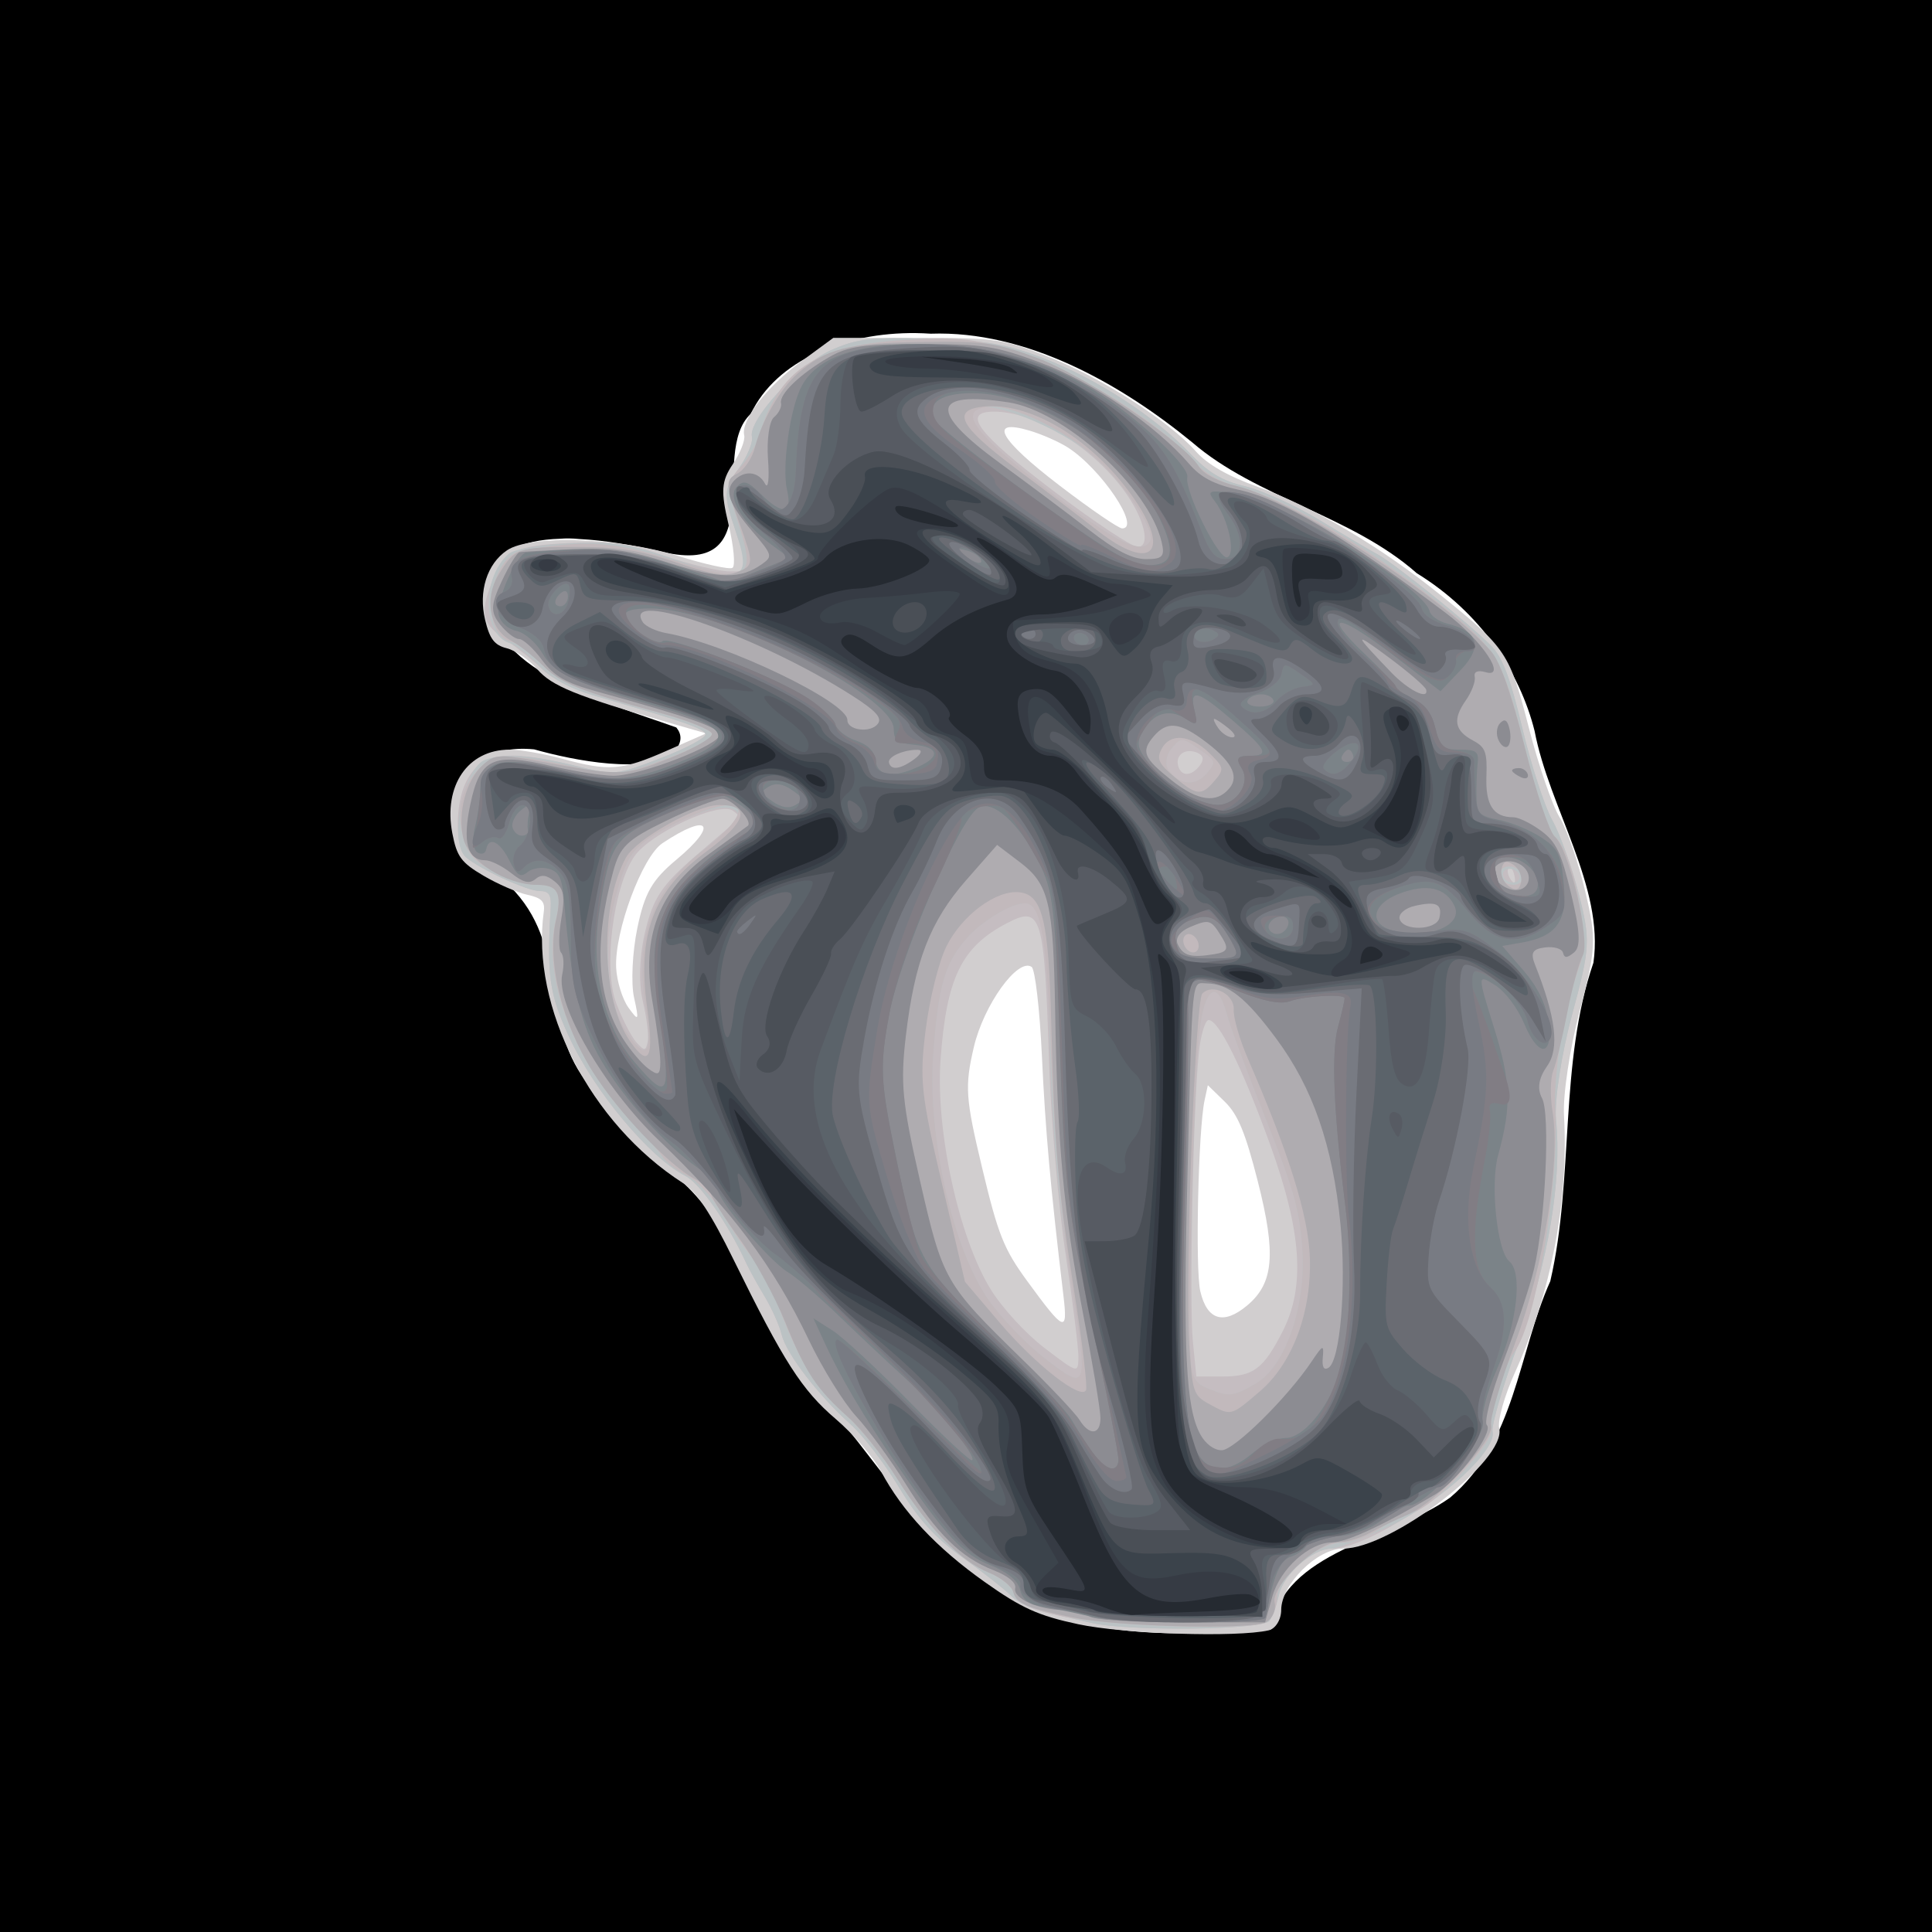 <?xml version="1.0" encoding="UTF-8" standalone="no"?>
<svg
   xmlns:dc="http://purl.org/dc/elements/1.1/"
   xmlns:cc="http://creativecommons.org/ns#"
   xmlns:rdf="http://www.w3.org/1999/02/22-rdf-syntax-ns#"
   xmlns:svg="http://www.w3.org/2000/svg"
   xmlns="http://www.w3.org/2000/svg"
   xmlns:xlink="http://www.w3.org/1999/xlink"
   xmlns:sodipodi="http://sodipodi.sourceforge.net/DTD/sodipodi-0.dtd"
   xmlns:inkscape="http://www.inkscape.org/namespaces/inkscape"
   viewBox="0 0 512 512"
   id="svg10325"
   version="1.1"
   inkscape:version="0.48.4 r9939"
   width="100%"
   height="100%"
   sodipodi:docname="mecha heart.svg">
  <defs
     id="defs10349">
    <linearGradient
       inkscape:collect="always"
       id="linearGradient6775">
      <stop
         style="stop-color:#000000;stop-opacity:1;"
         offset="0"
         id="stop6777" />
      <stop
         style="stop-color:#000000;stop-opacity:0;"
         offset="1"
         id="stop6779" />
    </linearGradient>
    <linearGradient
       id="linearGradient6748">
      <stop
         style="stop-color:#4d4d4d;stop-opacity:1;"
         offset="0"
         id="stop6750" />
      <stop
         style="stop-color:#ddd5d5;stop-opacity:1;"
         offset="1"
         id="stop6752" />
    </linearGradient>
    <linearGradient
       inkscape:collect="always"
       xlink:href="#linearGradient6748"
       id="linearGradient6754"
       x1="384"
       y1="152.407"
       x2="427.39"
       y2="754.441"
       gradientUnits="userSpaceOnUse" />
    <linearGradient
       inkscape:collect="always"
       xlink:href="#linearGradient6748"
       id="linearGradient6762"
       x1="274.094"
       y1="398.63"
       x2="275.615"
       y2="124.189"
       gradientUnits="userSpaceOnUse" />
    <linearGradient
       inkscape:collect="always"
       xlink:href="#linearGradient6775"
       id="linearGradient6781"
       x1="428.475"
       y1="641.085"
       x2="103.051"
       y2="886.237"
       gradientUnits="userSpaceOnUse" />
    <clipPath
       clipPathUnits="userSpaceOnUse"
       id="clipPath6856">
      <path
         style="fill:none;stroke:#000000;stroke-width:1px;stroke-linecap:butt;stroke-linejoin:miter;stroke-opacity:1"
         d="m 357.822,212.844 c -1.961,-18.454 -132.927,-22.278 -161.058,-5.132 0.916,18.905 -13.15,92.677 -7.031,112.379 7.211,23.218 121.346,9.974 164.021,5.187 0.868,-12.257 7.718,-78.084 4.068,-112.434 z"
         id="path6858"
         inkscape:connector-curvature="0"
         sodipodi:nodetypes="scscs" />
    </clipPath>
  </defs>
  <sodipodi:namedview
     pagecolor="#ffffff"
     bordercolor="#666666"
     borderopacity="1"
     objecttolerance="10"
     gridtolerance="10"
     guidetolerance="10"
     inkscape:pageopacity="0"
     inkscape:pageshadow="2"
     inkscape:window-width="1273"
     inkscape:window-height="1121"
     id="namedview10347"
     showgrid="false"
     inkscape:zoom="0.921875"
     inkscape:cx="352.24741"
     inkscape:cy="348.74713"
     inkscape:window-x="50"
     inkscape:window-y="50"
     inkscape:window-maximized="0"
     inkscape:current-layer="svg10325" />
  <path
     d="m0,0h512v512h-512z"
     id="path10327" />
  <g
     id="g6968"
     transform="matrix(-1.176,0,0.239,1,549.175,29.288)">
    <path
       style="fill:#ffffff"
       d="m 272.488,58.988 c -1.081,0.016 -2.145,0.072 -3.219,0.156 -21.565,-0.875 -39.883,12.995 -53.062,28.781 -11.531,14.778 -31.933,19.327 -43.562,34.688 -12.227,10.359 -17.905,26.086 -18.062,41.812 0.839,20.525 -7.329,41.254 -0.781,61.406 13.226,26.697 15.879,56.916 26.875,84.406 11.177,19.15 16.528,42.656 34.219,57.344 15.849,11.345 40.528,14.054 47.5,34.938 15.385,1.214 31.509,2.446 46.312,-2.906 23.31,-8.312 29.948,-34.408 40.25,-54.188 9.911,-14.181 10.739,-31.911 15.844,-47.969 0.636,-3.041 1.71,-5.833 3.062,-8.469 0.427,-0.832 0.867,-1.634 1.344,-2.438 0.062,-0.104 0.125,-0.209 0.188,-0.312 0.21,-0.349 0.438,-0.687 0.656,-1.031 0.008,-0.012 0.024,-0.019 0.031,-0.031 2.634,-4.154 5.773,-8.051 8.719,-12.031 0.271,-0.366 0.546,-0.725 0.812,-1.094 0.031,-0.043 0.063,-0.082 0.094,-0.125 0.489,-0.678 0.97,-1.342 1.438,-2.031 0.018,-0.026 0.013,-0.067 0.031,-0.094 0.016,-0.024 0.046,-0.039 0.062,-0.062 2.578,-3.82 4.799,-7.864 6,-12.469 7.22,-16.67 -3.593,-36.021 6.656,-51.75 17.842,-10.87 7.899,-38.629 -12.875,-36.219 -8.233,2.96 -24.345,6.831 -31.281,0.719 -0.174,-0.153 -0.338,-0.334 -0.5,-0.5 -1.99,-2.245 -2.285,-4.204 -1.469,-5.938 0.01,-0.021 0.021,-0.042 0.031,-0.062 0.013,-0.006 0.019,-0.025 0.031,-0.031 15.319,-7.068 39.755,-14.867 35.469,-37 -3.072,-9.547 -10.811,-12.689 -19.438,-13 -1.364,-0.141 -2.784,-0.108 -4.25,0.062 -5.929,0.351 -11.96,1.708 -17,3.062 -24.756,8.245 -16.65,-25.725 -28.5,-36.25 -8.593,-14.109 -25.403,-21.608 -41.625,-21.375 z"
       id="path6937"
       inkscape:connector-curvature="0" />
    <path
       style="fill:#d1cecf"
       d="m 262.962,402.775 c -1.646,-0.418 -3.411,-2.84 -3.935,-5.399 -1.393,-6.809 -11.417,-16.268 -17.239,-16.268 -10.922,0 -41.668,-23.491 -41.668,-31.836 0,-2.041 -2.955,-8.722 -6.566,-14.847 -12.46,-21.133 -21.418,-45.654 -24.894,-68.142 -0.831,-5.375 -4.959,-17.834 -9.174,-27.688 -7.061,-16.506 -7.665,-19.006 -7.679,-31.771 -0.008,-7.62 0.802,-16.415 1.801,-19.545 0.999,-3.129 1.941,-13.752 2.093,-23.606 0.308,-19.929 0.752,-21.159 12.755,-35.276 10.785,-12.686 24.057,-23.467 35.194,-28.589 6.352,-2.921 10.287,-5.982 12.235,-9.518 4.423,-8.026 17.355,-19.537 28.149,-25.055 9.203,-4.704 10.812,-4.985 28.58,-4.985 l 18.828,0 8.573,6.296 c 9.121,6.698 16.759,15.594 16.759,19.519 0,1.309 1.875,4.782 4.166,7.718 3.458,4.43 4.166,7.141 4.166,15.938 0,5.83 0.655,10.995 1.457,11.479 0.801,0.484 6.036,-0.939 11.632,-3.161 12.322,-4.893 32.118,-5.67 38.211,-1.499 5.261,3.602 8.694,10.882 8.694,18.441 0,5.067 -0.733,6.713 -3.351,7.526 -1.843,0.572 -4.431,3.081 -5.751,5.575 -2.349,4.439 -7.309,7.068 -26.494,14.042 l -8.099,2.944 9.765,4.575 c 11.239,5.266 14.188,5.534 23.931,2.175 3.897,-1.344 9.074,-2.443 11.504,-2.443 9.388,0 16.88,9.564 17.377,22.181 0.243,6.163 -0.424,7.748 -4.717,11.211 -2.75,2.218 -6.749,4.502 -8.887,5.075 -3.048,0.817 -3.648,1.789 -2.779,4.497 8.095,25.217 0.906,56.127 -16.713,71.86 -2.652,2.368 -4.651,7.926 -7.322,20.359 -5.829,27.133 -8.362,34.535 -14.45,42.225 -3.138,3.964 -6.453,10.194 -7.366,13.844 -2.66,10.634 -8.374,20.262 -17.399,29.317 -6.924,6.948 -10.244,8.926 -18.8,11.202 -9.727,2.587 -35.005,3.553 -42.59,1.628 z m 35.565,-92.515 c 3.582,-8.573 4.083,-12.271 4.083,-30.131 0,-18.386 -0.447,-21.475 -4.616,-31.879 -4.488,-11.2 -14.774,-23.82 -17.358,-21.295 -0.656,0.641 0.453,11.218 2.463,23.505 3.256,19.898 5.143,34.772 8.078,63.65 1.015,9.992 1.722,9.622 7.35,-3.85 z m -38.433,2.676 c -0.019,-5.851 -8.249,-42.883 -11.254,-50.641 l -1.545,-3.99 -2.927,4.366 c -2.265,3.378 -2.978,8.151 -3.151,21.092 -0.257,19.252 1.872,26.985 9.054,32.891 6.392,5.256 9.848,3.948 9.823,-3.718 z m 114.214,-85.74 c -1.533,-9.572 -11.84,-29.437 -17.133,-33.021 -12.187,-8.252 -13.827,-5.101 -2.267,4.358 6.594,5.396 8.963,8.837 12.499,18.161 2.4,6.327 4.41,14.576 4.468,18.332 0.097,6.241 0.251,6.478 1.791,2.757 0.927,-2.239 1.216,-7.003 0.642,-10.587 z M 248.454,99.336 c 11.105,-12.241 12.555,-17.772 3.807,-14.522 -2.552,0.948 -6.033,2.955 -7.736,4.461 -6.395,5.652 -12.225,21.467 -7.913,21.467 0.822,0 6.151,-5.133 11.842,-11.406 z"
       id="path6903"
       inkscape:connector-curvature="0" />
    <path
       style="fill:#c5bdc1"
       d="m 262.264,400.246 c -0.875,-1.12 -2.514,-4.314 -3.641,-7.098 -2.202,-5.438 -10.053,-12.039 -14.318,-12.039 -9.935,0 -42.518,-23.776 -42.518,-31.026 0,-1.556 -4.85,-12.252 -10.777,-23.769 -10.984,-21.341 -18.39,-42.786 -20.32,-58.835 -0.602,-5.002 -4.691,-17.287 -9.279,-27.871 -7.661,-17.676 -8.19,-19.788 -8.005,-31.957 0.109,-7.166 1.007,-15.961 1.994,-19.545 0.988,-3.583 1.797,-14.557 1.798,-24.386 0.002,-13.529 0.647,-18.871 2.655,-21.988 3.787,-5.878 17.262,-21.661 20.545,-24.064 1.526,-1.117 6.594,-5.217 11.261,-9.111 4.667,-3.894 11.415,-7.937 14.995,-8.985 4.911,-1.438 7.535,-3.6 10.687,-8.805 5.848,-9.657 16.989,-19.722 27.775,-25.091 7.643,-3.805 11.722,-4.66 24.557,-5.15 13.195,-0.503 16.465,-0.079 22.916,2.973 8.042,3.805 22.52,18.57 22.52,22.968 0,1.46 2.164,5.315 4.809,8.568 4.473,5.501 4.748,6.654 3.938,16.511 -0.867,10.553 -0.852,10.598 3.476,10.598 2.391,0 8.603,-1.839 13.804,-4.087 7.87,-3.402 11.377,-3.979 20.901,-3.439 12.728,0.721 15.194,2.09 19.854,11.017 4.149,7.949 4.046,10.536 -0.593,14.91 -2.092,1.973 -5.009,5.419 -6.48,7.659 -1.472,2.239 -5.947,5.269 -9.944,6.733 -19.275,7.058 -23.324,8.861 -23.277,10.368 0.028,0.896 5.121,3.727 11.316,6.291 11.161,4.62 11.343,4.638 19.79,2.036 14.685,-4.524 20.577,-3.495 25.521,4.457 3.586,5.768 5.906,17.312 3.977,19.79 -2.454,3.153 -11.997,8.958 -14.726,8.958 -2.176,0 -2.522,0.95 -1.631,4.479 4.512,17.88 4.921,22.707 2.862,33.796 -2.726,14.679 -11.67,32.369 -18.852,37.285 -2.853,1.953 -6.986,12.579 -8.936,22.977 -0.336,1.792 -1.406,5.818 -2.378,8.947 -0.972,3.129 -1.767,7.649 -1.767,10.044 0,5.07 -5.001,16.181 -10.699,23.772 -2.19,2.917 -5.578,10.443 -7.53,16.724 -2.642,8.501 -5.345,13.264 -10.575,18.632 -3.864,3.966 -7.853,8.533 -8.865,10.15 -1.012,1.616 -4.011,3.552 -6.666,4.3 -2.655,0.749 -7.13,2.031 -9.945,2.85 -7.915,2.303 -38.323,1.889 -40.228,-0.547 z m 2.198,-74.106 c -1.189,-10.028 -12.768,-62.393 -16.928,-76.55 -1.382,-4.703 -3.15,-8.551 -3.929,-8.551 -2.278,0 -4.984,12.438 -7.122,32.738 -2.462,23.381 -0.351,37.907 7.238,49.8 6.365,9.975 9.002,11.927 16.107,11.927 l 5.744,0 -1.11,-9.365 z m 42.78,-13.792 c 4.373,-13.558 3.873,-41.997 -1.068,-60.721 -5.736,-21.741 -10.79,-29.957 -22.29,-36.239 -8.8,-4.807 -8.941,-2.405 -2.136,36.331 2.733,15.557 5.756,38.758 6.718,51.557 0.962,12.799 2.171,25.104 2.687,27.343 0.931,4.046 0.976,4.029 7.08,-2.655 3.47,-3.801 7.389,-10.594 9.009,-15.616 z m 68.953,-75.777 c 1.104,-9.117 -5.497,-30.584 -11.949,-38.862 -4.783,-6.136 -22.115,-14.675 -24.686,-12.163 -0.952,0.931 -1.406,1.909 -1.009,2.175 0.397,0.265 5.7,4.665 11.785,9.777 9.173,7.707 11.806,11.11 15.415,19.921 2.624,6.406 4.353,13.8 4.353,18.619 0,4.396 0.487,9.233 1.082,10.748 0.982,2.5 1.22,2.513 2.577,0.143 0.823,-1.437 1.918,-6.098 2.433,-10.358 z m -208.398,-35.807 c -0.554,-0.541 -0.948,0.421 -0.875,2.138 0.08,1.897 0.475,2.283 1.007,0.984 0.481,-1.176 0.422,-2.58 -0.132,-3.122 z m 68.986,-27.219 c 0,-2.919 -2.753,-4.71 -5.08,-3.305 -1.195,0.722 -1.13,1.783 0.204,3.354 2.518,2.965 4.876,2.942 4.876,-0.049 z m 13.176,-72.601 c 14.2,-15.46 16.684,-21.146 9.239,-21.146 -9.113,0 -19.955,9.009 -24.976,20.754 -3.147,7.362 -3.196,15.077 -0.094,15.077 1.289,0 8.413,-6.608 15.832,-14.685 z"
       id="path6901"
       inkscape:connector-curvature="0" />
    <path
       style="fill:#bbc2c4"
       d="m 262.264,400.246 c -0.875,-1.12 -2.514,-4.314 -3.641,-7.098 -2.174,-5.368 -10.037,-12.039 -14.191,-12.039 -1.367,0 -7.958,-2.748 -14.646,-6.108 -12.712,-6.385 -27.999,-19.99 -27.999,-24.918 0,-1.556 -4.85,-12.252 -10.777,-23.769 -10.984,-21.341 -18.39,-42.786 -20.32,-58.835 -0.602,-5.002 -4.691,-17.287 -9.279,-27.871 -7.661,-17.676 -8.19,-19.788 -8.005,-31.957 0.109,-7.166 1.007,-15.961 1.994,-19.545 0.988,-3.583 1.797,-14.557 1.798,-24.386 0.002,-13.529 0.647,-18.871 2.655,-21.988 3.787,-5.878 17.262,-21.661 20.545,-24.064 1.526,-1.117 6.594,-5.217 11.261,-9.111 4.667,-3.894 11.415,-7.937 14.995,-8.985 4.911,-1.438 7.535,-3.6 10.687,-8.805 5.848,-9.657 16.989,-19.722 27.775,-25.091 7.643,-3.805 11.722,-4.66 24.557,-5.15 13.195,-0.503 16.465,-0.079 22.916,2.973 8.042,3.805 22.52,18.57 22.52,22.968 0,1.46 2.164,5.315 4.809,8.568 4.448,5.47 4.745,6.689 3.959,16.259 -1.079,13.142 0.719,14.029 15.396,7.593 9.392,-4.118 12.464,-4.688 22.555,-4.183 6.425,0.322 12.845,1.529 14.267,2.682 7.439,6.034 10.513,21.587 4.698,23.768 -1.211,0.454 -3.627,3.143 -5.368,5.974 -2.052,3.337 -5.743,6.084 -10.492,7.809 -18.896,6.864 -23.383,8.857 -23.335,10.368 0.028,0.896 5.121,3.727 11.316,6.291 11.161,4.62 11.343,4.638 19.79,2.036 9.002,-2.773 15.358,-3.29 19.833,-1.611 5.381,2.018 12.82,21.883 9.683,25.859 -2.506,3.176 -12.023,8.958 -14.744,8.958 -2.176,0 -2.522,0.95 -1.631,4.479 4.512,17.88 4.921,22.707 2.862,33.796 -2.726,14.679 -11.67,32.369 -18.852,37.285 -2.853,1.953 -6.986,12.579 -8.936,22.977 -0.336,1.792 -1.406,5.818 -2.378,8.947 -0.972,3.129 -1.767,7.649 -1.767,10.044 0,5.07 -5.001,16.181 -10.699,23.772 -2.19,2.917 -5.578,10.443 -7.53,16.724 -2.642,8.501 -5.345,13.264 -10.575,18.632 -3.864,3.966 -7.853,8.533 -8.865,10.15 -1.012,1.616 -4.011,3.552 -6.666,4.3 -2.655,0.749 -7.13,2.031 -9.945,2.85 -7.915,2.303 -38.323,1.889 -40.228,-0.547 z m 1.302,-61.546 c 2.695,-1.409 3.067,-2.833 2.236,-8.551 -1.63,-11.22 -15.538,-72.689 -19.345,-85.497 -3.672,-12.355 -7.039,-14.724 -7.268,-5.112 -0.073,3.064 -1.493,15.601 -3.155,27.859 -2.531,18.663 -2.712,24.328 -1.113,34.833 2.284,15.005 10.148,30.67 17.64,35.135 5.874,3.501 6.675,3.598 11.005,1.333 z m 44.808,-23.749 c 5.234,-13.673 4.829,-43.444 -0.883,-64.924 -4.822,-18.131 -7.479,-24.037 -13.821,-30.713 -4.328,-4.556 -11.896,-9.22 -14.961,-9.22 -3.351,0 -3.419,8.455 -0.203,25.448 5.788,30.59 8.391,49.547 10.029,73.042 2.159,30.969 2.161,30.975 10.071,22.264 3.502,-3.857 7.898,-11.011 9.769,-15.897 z m 66.77,-69.945 c 3.725,-9.575 0.595,-27.348 -7.604,-43.171 -3.096,-5.976 -5.873,-8.495 -14.067,-12.764 -9.387,-4.89 -15.033,-5.667 -15.033,-2.07 0,0.792 4.599,4.971 10.219,9.286 13.257,10.179 19.927,23.113 21.095,40.907 0.816,12.429 2.592,15.003 5.39,7.812 z m -205.942,-43.194 c -0.537,-0.849 -1.686,-1.114 -2.554,-0.589 -0.868,0.524 -1.14,1.648 -0.603,2.496 0.537,0.849 1.686,1.114 2.554,0.589 0.868,-0.524 1.14,-1.648 0.603,-2.496 z m 69.992,-27.096 c 0.551,-1.404 -0.281,-3.938 -1.849,-5.632 -2.794,-3.017 -2.919,-3.013 -6.184,0.178 -3.203,3.131 -3.217,3.382 -0.365,6.463 3.219,3.476 6.807,3.046 8.399,-1.008 z m 11.818,-73.787 c 13.553,-15.016 16.386,-20.377 11.699,-22.135 -4.853,-1.82 -19.729,6.814 -24.722,14.349 -5.011,7.563 -8.63,18.341 -7.015,20.895 2.501,3.955 7.716,0.544 20.038,-13.109 z"
       id="path6899"
       inkscape:connector-curvature="0" />
    <path
       style="fill:#c2b9bc"
       d="m 263.161,400.647 c -1.532,-0.903 -3.275,-3.818 -3.873,-6.477 -1.304,-5.804 -12.094,-14.69 -17.838,-14.69 -2.211,0 -6.56,-1.832 -9.666,-4.072 -3.106,-2.239 -6.526,-4.072 -7.601,-4.072 -3.852,0 -22.396,-18.431 -22.396,-22.259 0,-3.68 -5.393,-15.424 -9.225,-20.087 -6.505,-7.918 -19.114,-44.348 -22.266,-64.334 -1.571,-9.959 -7.799,-27.735 -13.529,-38.613 -3.602,-6.838 -4.343,-29.72 -1.089,-33.647 1.121,-1.352 1.897,-10.613 1.98,-23.616 0.149,-23.396 0.965,-26.165 11.12,-37.728 14.247,-16.222 29.372,-28.214 39.717,-31.49 3.998,-1.266 6.894,-3.713 9.071,-7.662 5.488,-9.96 22.489,-24.103 34.052,-28.33 9.073,-3.316 12.119,-3.652 24.618,-2.713 19.749,1.484 29.361,8.053 37.242,25.454 1.014,2.239 3.709,5.983 5.989,8.319 3.775,3.868 4.074,5.213 3.352,15.073 -1.072,14.633 0.998,15.747 17.158,9.235 11.698,-4.715 18.493,-5.211 32.874,-2.403 7.989,1.56 14.485,22.074 7.67,24.223 -1.604,0.506 -4.19,3.115 -5.747,5.797 -2.967,5.112 -7.072,7.345 -24.25,13.194 -5.729,1.951 -10.416,4.431 -10.416,5.513 0,1.081 5.304,4.053 11.786,6.603 11.139,4.383 12.214,4.518 19.581,2.46 13.692,-3.825 18.469,-3.967 22.206,-0.662 5.166,4.569 8.088,11.118 8.088,18.126 0,5.081 -0.948,6.974 -4.932,9.853 -2.713,1.96 -6.837,3.564 -9.166,3.564 -4.709,0 -5.261,2.169 -2.354,9.259 6.276,15.309 3.476,38.012 -6.692,54.261 -1.962,3.135 -4.01,6.949 -4.551,8.475 -0.541,1.526 -2.593,3.807 -4.559,5.07 -1.982,1.272 -4.636,5.828 -5.955,10.22 -1.309,4.359 -3.334,9.723 -4.501,11.921 -1.167,2.198 -2.6,8.077 -3.185,13.065 -1.653,14.09 -3.912,21.059 -9.092,28.048 -2.627,3.544 -6.358,11.229 -8.291,17.077 -4.305,13.025 -9.836,21.858 -15.558,24.851 -2.375,1.242 -4.544,3.804 -4.82,5.692 -0.376,2.577 -2.581,4.015 -8.834,5.764 -10.103,2.825 -42.216,4.034 -46.115,1.736 z m 0.405,-61.948 c 2.695,-1.409 3.067,-2.833 2.236,-8.551 -1.63,-11.22 -15.538,-72.689 -19.345,-85.497 -3.672,-12.355 -7.039,-14.724 -7.268,-5.112 -0.073,3.064 -1.493,15.601 -3.155,27.859 -2.531,18.663 -2.712,24.328 -1.113,34.833 2.284,15.005 10.148,30.67 17.64,35.135 5.874,3.501 6.675,3.598 11.005,1.333 z m 44.808,-23.749 c 5.234,-13.673 4.829,-43.444 -0.883,-64.924 -4.822,-18.131 -7.479,-24.037 -13.821,-30.713 -4.32,-4.548 -11.894,-9.22 -14.948,-9.22 -3.648,0 -3.127,9.037 2.33,40.408 3.185,18.308 6.529,43.988 7.431,57.067 2.212,32.078 2.186,32.019 10.122,23.279 3.502,-3.857 7.898,-11.011 9.769,-15.897 z m 66.77,-69.945 c 3.876,-9.962 0.711,-27.279 -8.052,-44.067 -2.576,-4.934 -5.879,-7.836 -13.354,-11.73 -18.037,-9.396 -21.055,-5.189 -5.079,7.079 13.257,10.179 19.927,23.113 21.095,40.907 0.816,12.429 2.592,15.003 5.39,7.812 z M 170.124,202.764 c 0,-1.344 -1.125,-2.443 -2.5,-2.443 -1.375,0 -2.5,1.099 -2.5,2.443 0,1.344 1.125,2.443 2.5,2.443 1.375,0 2.5,-1.099 2.5,-2.443 z m 69.071,-28.05 c 0.551,-1.404 -0.281,-3.938 -1.849,-5.632 -2.794,-3.017 -2.919,-3.013 -6.184,0.178 -3.203,3.131 -3.217,3.382 -0.365,6.463 3.219,3.476 6.807,3.046 8.399,-1.008 z m 11.818,-73.816 c 14.183,-15.745 16.542,-21.548 9.102,-22.386 -5.757,-0.649 -16.949,6.837 -22.316,14.926 -4.847,7.305 -8.417,18.08 -6.824,20.598 2.503,3.958 7.718,0.539 20.038,-13.138 z"
       id="path6897"
       inkscape:connector-curvature="0" />
    <path
       style="fill:#afacb0"
       d="m 263.031,400.577 c -1.604,-0.943 -2.916,-3.257 -2.916,-5.142 0,-4.294 -12.659,-15.948 -17.359,-15.98 -1.91,-0.013 -5.347,-1.093 -7.639,-2.4 -2.291,-1.307 -6.728,-3.555 -9.859,-4.997 -7.164,-3.299 -23.471,-19.726 -23.471,-23.644 0,-1.616 -4.52,-11.596 -10.045,-22.176 -10.396,-19.909 -19.847,-47.711 -20.696,-60.88 -0.264,-4.092 -1.324,-8.982 -2.356,-10.866 -1.032,-1.884 -3.855,-8.787 -6.273,-15.34 -2.418,-6.553 -5.381,-13.39 -6.584,-15.193 -2.609,-3.912 -2.691,-28.233 -0.107,-31.515 0.945,-1.2 1.811,-11.788 1.931,-23.616 0.146,-14.397 0.949,-22.778 2.444,-25.512 7.89,-14.434 36.506,-40.314 48.44,-43.808 3.882,-1.137 6.8,-3.163 7.454,-5.177 2.089,-6.432 20.84,-24.09 30.513,-28.733 8.536,-4.097 10.987,-4.506 25.524,-4.252 16.415,0.287 21.674,1.778 29.349,8.321 4.726,4.029 10.665,12.567 13.602,19.555 1.238,2.946 3.718,6.123 5.511,7.06 2.938,1.537 3.146,2.811 2.106,12.929 -1.102,10.725 -0.979,11.302 2.778,12.975 3.182,1.417 5.764,0.958 13.545,-2.404 7.442,-3.217 12.331,-4.149 21.648,-4.13 13.378,0.028 13.994,0.27 19.198,7.556 4.443,6.22 4.781,14.234 0.724,17.165 -1.62,1.171 -4.281,4.173 -5.914,6.672 -3.102,4.747 -6.788,6.682 -24.054,12.627 -5.729,1.972 -10.416,4.433 -10.416,5.468 0,1.035 4.88,3.96 10.845,6.499 11.236,4.784 11.777,4.8 29.491,0.846 8.78,-1.96 9.776,-1.882 13.053,1.016 4.549,4.023 8.272,12.747 8.272,19.384 0,6.061 -7.164,12.323 -14.098,12.323 -4.693,0 -5.246,2.127 -2.411,9.259 4.339,10.913 4.287,27.258 -0.127,40.417 -3.58,10.672 -11.946,24.477 -17.082,28.188 -1.62,1.171 -2.945,3.06 -2.945,4.198 0,1.138 -1.811,6.426 -4.024,11.749 -2.213,5.324 -4.816,15.239 -5.782,22.033 -1.945,13.668 -3.381,17.615 -9.276,25.507 -2.199,2.944 -5.585,10.152 -7.524,16.016 -4.334,13.111 -9.846,21.888 -15.652,24.925 -2.422,1.267 -4.403,3.567 -4.403,5.111 0,3.055 -2.308,4.319 -12.499,6.846 -9.659,2.395 -39.423,3.173 -42.912,1.121 z m 1.166,-57.806 c 3.062,-2.263 3.133,-3.173 1.241,-15.828 -2.702,-18.07 -19.83,-90.962 -21.834,-92.921 -2.907,-2.841 -7.263,0.182 -6.204,4.307 0.533,2.076 0.272,7.964 -0.581,13.084 -4.144,24.886 -5.165,41.562 -3.221,52.618 2.537,14.428 9.595,27.981 18.411,35.356 7.984,6.679 7.799,6.628 12.188,3.384 z m 42.819,-21.584 5.593,-10.781 -0.098,-26.133 c -0.089,-23.653 -0.531,-27.524 -4.654,-40.791 -2.506,-8.062 -6.61,-17.943 -9.119,-21.957 -5.174,-8.275 -14.339,-15.057 -19.392,-14.35 -5.02,0.702 -5.059,7.346 -0.203,34.159 6.062,33.469 7.519,44.624 9.396,71.955 0.919,13.37 2.105,24.998 2.637,25.839 1.694,2.679 10.056,-6.791 15.839,-17.94 z m 68.128,-74.555 c 4.236,-10.889 -0.374,-35.809 -9.007,-48.686 -3.258,-4.86 -18.678,-13.876 -23.769,-13.898 -7.334,-0.031 -5.379,4.425 5.441,12.402 13.926,10.268 19.998,21.832 21.654,41.237 1.155,13.53 2.856,16.208 5.681,8.945 z m -130.028,-25.953 c 0,-1.344 -0.75,-2.443 -1.667,-2.443 -0.917,0 -1.666,1.099 -1.666,2.443 0,1.344 0.75,2.443 1.666,2.443 0.917,0 1.667,-1.099 1.667,-2.443 z m -75.659,-19.707 c -0.807,-2.054 -1.609,-2.336 -2.942,-1.033 -1.008,0.985 -1.334,3.063 -0.724,4.616 0.807,2.054 1.609,2.336 2.942,1.033 1.008,-0.985 1.334,-3.063 0.724,-4.616 z m 68.802,-24.4 c 2.791,-3.467 3.034,-4.752 1.387,-7.329 -2.765,-4.327 -7.261,-3.906 -10.542,0.988 -2.582,3.852 -2.569,4.318 0.22,7.329 3.864,4.173 4.871,4.062 8.936,-0.988 z m 4.083,-65.321 c 2.901,-3.303 9.635,-10.665 14.964,-16.359 10.532,-11.254 11.549,-15.581 3.865,-16.442 -10.276,-1.152 -21.643,7.849 -27.885,22.08 -7.001,15.961 -1.385,22.61 9.056,10.721 z"
       id="path6895"
       inkscape:connector-curvature="0" />
    <path
       style="fill:#8c8c92"
       d="m 260.264,393.731 c -3.204,-7.237 -11.228,-14.244 -16.331,-14.261 -3.261,-0.011 -12.896,-4.757 -25.793,-12.704 -5.824,-3.589 -16.627,-16.483 -15.415,-18.399 0.517,-0.818 -2.815,-8.627 -7.405,-17.354 -4.589,-8.727 -9.827,-19.532 -11.638,-24.011 -5.159,-12.756 -12.055,-41.15 -10.996,-45.273 0.64,-2.491 -0.318,-5.316 -2.886,-8.506 -3.772,-4.687 -4.606,-12.898 -2.726,-26.843 0.429,-3.184 -0.269,-4.185 -3.201,-4.592 -2.089,-0.29 -3.75,0.339 -3.75,1.421 0,1.464 -0.614,1.443 -2.5,-0.086 -1.85,-1.5 -2.5,-5.496 -2.5,-15.365 0,-11.171 0.552,-13.916 3.398,-16.902 1.869,-1.96 4.344,-3.565 5.499,-3.565 4.499,0 5.645,-3.229 3.858,-10.863 -1.494,-6.382 -1.34,-7.732 1.083,-9.463 3.665,-2.619 3.523,-5.584 -0.507,-10.619 -1.792,-2.239 -3.276,-5.066 -3.296,-6.282 -0.022,-1.34 -1.074,-1.821 -2.669,-1.223 -4.684,1.757 -0.974,-8.411 5.712,-15.652 18.836,-20.4 30.808,-30.175 39.99,-32.652 5.299,-1.43 7.936,-3.268 9.833,-6.853 5.417,-10.238 17.39,-21.728 27.92,-26.794 9.385,-4.516 11.95,-5.008 26.038,-5.003 13.011,0.005 16.604,0.588 21.46,3.48 7.339,4.371 13.266,9.804 13.303,12.194 0.017,1.01 1.07,2.681 2.343,3.713 1.273,1.032 2.899,6.069 3.615,11.193 0.715,5.124 1.604,8.034 1.974,6.466 0.78,-3.3 3.881,-3.711 6.762,-0.896 2.836,2.772 2.493,6.183 -1.365,13.58 -3.203,6.141 -3.223,6.552 -0.417,8.559 5.669,4.053 10.375,3.991 20.874,-0.275 8.428,-3.424 12.464,-4.118 21.238,-3.65 5.958,0.318 11.323,0.674 11.924,0.791 0.6,0.117 3.119,3.595 5.597,7.728 3.751,6.255 4.202,8.165 2.694,11.401 -0.997,2.138 -2.568,3.887 -3.492,3.887 -0.924,0 -2.738,2.476 -4.032,5.502 -1.858,4.346 -4.052,6.095 -10.438,8.322 -19.748,6.885 -25.584,9.492 -25.584,11.427 0,2.637 20.113,11.065 26.218,10.986 2.536,-0.033 8.586,-1.205 13.444,-2.604 12.435,-3.583 15.614,-1.987 20.268,10.175 3.803,9.938 3.688,14.826 -0.347,14.826 -1.2,0 -3.515,1.522 -5.144,3.382 -2.222,2.536 -3.509,2.938 -5.149,1.609 -1.612,-1.308 -2.726,-1.137 -4.244,0.65 -1.645,1.937 -1.528,3.943 0.582,9.996 1.452,4.165 2.273,8.152 1.825,8.861 -0.448,0.709 -0.026,3.317 0.939,5.797 3.088,7.939 -3.391,30.116 -12.821,43.881 -12.619,18.421 -19.074,33.221 -23.058,52.864 -1.544,7.614 -4.512,16.776 -6.595,20.359 -2.083,3.583 -5.452,11.615 -7.487,17.849 -4.319,13.233 -8.489,19.53 -15.17,22.906 -2.975,1.503 -4.465,3.311 -3.906,4.737 1.086,2.767 -4.142,5.813 -9.978,5.813 -2.298,0 -4.641,0.733 -5.207,1.629 -0.59,0.933 -9.203,1.629 -20.156,1.629 l -19.126,0 -3.065,-6.922 z m 7.539,-42.91 c 1.821,-7.091 -0.585,-21.998 -11.122,-68.901 -12.171,-54.178 -11.158,-50.666 -14.593,-50.602 -4.873,0.09 -8.048,3.742 -12.712,14.624 -5.6,13.065 -6.992,28.398 -4.472,49.278 1.971,16.336 7.418,36.152 10.438,37.976 1.198,0.724 1.433,-0.206 0.702,-2.781 -0.984,-3.466 -0.706,-3.36 2.672,1.018 7.434,9.635 22.288,23.595 25.118,23.605 1.72,0.007 3.323,-1.695 3.97,-4.217 z m 26.449,-3.836 c 0.568,-1.748 4.855,-8.894 9.528,-15.88 13.558,-20.27 13.754,-20.964 13.521,-47.719 -0.178,-20.378 -0.807,-25.6 -4.588,-38.083 -6.013,-19.85 -11.653,-30.438 -22.038,-41.376 l -8.836,-9.306 -4.196,4.57 c -5.367,5.845 -5.365,10.701 0.015,39.169 6.713,35.519 9.023,53.928 10.045,80.043 0.525,13.437 1.297,26.08 1.714,28.095 0.933,4.508 3.447,4.761 4.836,0.487 z m 82.299,-100.896 c 3.738,-10.976 1.544,-25.395 -6.759,-44.422 -2.899,-6.644 -4.764,-8.353 -14.664,-13.437 -6.238,-3.204 -12.494,-5.825 -13.903,-5.825 -2.228,0 -5.734,6.021 -4.187,7.19 0.313,0.237 4.937,3.609 10.276,7.494 13.209,9.612 19.704,21.906 20.638,39.063 0.366,6.718 1.043,13.979 1.505,16.134 0.713,3.321 1.174,3.569 3.025,1.629 1.201,-1.26 3.032,-4.781 4.069,-7.826 z m -130.066,-25.119 c 0.323,-1.627 -1.168,-3.456 -3.757,-4.609 -4.799,-2.137 -5.076,-2.013 -6.643,2.974 -0.889,2.829 -0.343,3.684 2.709,4.245 5.458,1.004 7.082,0.453 7.69,-2.611 z m -51.363,-6.774 c 0,-1.327 -1.91,-2.88 -4.244,-3.453 -5.025,-1.233 -6.209,-0.443 -4.783,3.189 1.326,3.376 9.027,3.602 9.027,0.264 z m -23.644,-11.048 c 0.663,-3.366 -4.148,-5.634 -6.687,-3.152 -2.539,2.482 -0.218,7.183 3.225,6.535 1.596,-0.3 3.154,-1.823 3.461,-3.383 z m 67.658,-25.754 c 5.052,-5.868 5.277,-7.537 1.556,-11.555 -3.641,-3.932 -6.354,-3.757 -10.674,0.686 -5.444,5.598 -6.595,9.738 -3.623,13.03 3.781,4.187 7.873,3.493 12.741,-2.161 z m 62.642,-4.587 c 0,-1.567 -4.053,-3.464 -7.219,-3.38 -1.071,0.029 -0.491,1.128 1.288,2.443 3.672,2.715 5.931,3.071 5.931,0.937 z m -76.056,-9.132 c 0.528,-1.344 0.7,-2.443 0.382,-2.443 -0.317,0 -1.51,1.099 -2.651,2.443 -1.196,1.408 -1.358,2.443 -0.382,2.443 0.931,0 2.124,-1.099 2.651,-2.443 z m 83.133,-2.15 c -1.029,-4.764 23.168,-20.192 36.115,-23.027 2.216,-0.485 4.34,-1.798 4.721,-2.917 3.092,-9.084 -25.515,3.796 -43.175,19.439 -4.584,4.06 -5.654,5.92 -4.319,7.504 2.134,2.532 7.255,1.764 6.658,-0.999 z M 183.744,148.904 c 6.411,-10.439 6.39,-11.012 -0.151,-4.09 -3.742,3.959 -6.803,7.868 -6.803,8.686 0,2.827 4.032,0.162 6.954,-4.596 z m 60.35,-37.702 c 3.77,-4.226 11.233,-12.234 16.584,-17.796 13.252,-13.776 11.538,-19.144 -5.138,-16.086 -12.209,2.239 -27.088,22.545 -27.088,36.969 0,3.88 0.684,4.596 4.394,4.596 3.157,0 6.322,-2.162 11.249,-7.683 z m -85.635,64.784 c 0,-0.949 0.75,-1.725 1.666,-1.725 0.917,0 1.667,0.323 1.667,0.718 0,0.395 -0.75,1.171 -1.667,1.725 -0.917,0.554 -1.666,0.23 -1.666,-0.718 z m 2.916,-7.551 c -0.687,-0.678 -1.25,-2.722 -1.25,-4.544 0,-2.397 0.503,-2.82 1.823,-1.53 1.003,0.98 1.565,3.024 1.25,4.544 -0.315,1.519 -1.135,2.208 -1.823,1.53 z"
       id="path6893"
       inkscape:connector-curvature="0" />
    <path
       style="fill:#7b8388"
       d="m 262.316,397.803 c -3.511,-9.745 -5.734,-13.609 -8.376,-14.559 -1.645,-0.592 -3.591,-2.047 -4.324,-3.235 -0.733,-1.187 -3.774,-2.159 -6.759,-2.159 -3.171,0 -7.773,-1.692 -11.073,-4.072 -3.106,-2.239 -6.283,-4.072 -7.06,-4.072 -4.222,0 -21.27,-17.796 -21.27,-22.203 0,-1.949 -2.687,-8.189 -5.97,-13.866 -7.079,-12.24 -11.112,-25.66 -8.621,-28.684 2.184,-2.651 0.175,-20.357 -3.178,-28.014 -5.737,-13.099 -6.867,-19.491 -5.98,-33.808 0.886,-14.299 0.884,-14.307 -2.506,-11.36 -1.954,1.698 -3.87,6.057 -4.517,10.277 -1.413,9.207 -4.861,8.678 -5.575,-0.854 -0.347,-4.627 0.618,-9.051 2.912,-13.352 l 3.43,-6.432 -4.578,-0.903 c -8.144,-1.607 -11.437,-5.647 -12.62,-15.485 -0.966,-8.035 -0.669,-9.435 2.643,-12.457 2.053,-1.872 5.876,-3.925 8.496,-4.561 4.266,-1.035 4.665,-1.686 3.814,-6.228 -0.522,-2.79 -1.441,-6.721 -2.042,-8.737 -0.936,-3.139 -0.467,-3.665 3.268,-3.665 3.871,0 4.361,-0.639 4.361,-5.687 0,-3.923 1.034,-6.318 3.333,-7.721 1.833,-1.119 3.333,-2.554 3.333,-3.19 0,-0.635 2.332,-4.532 5.182,-8.659 7.707,-11.161 4.099,-11.155 -6.08,0.012 l -8.908,9.772 -5.768,-5.696 c -6.204,-6.127 -6.014,-10.176 0.573,-12.219 1.834,-0.569 3.335,-2.059 3.335,-3.311 0,-6.456 28.076,-29.714 37.714,-31.243 5.617,-0.891 6.046,-0.699 4.765,2.129 -2.087,4.606 -1.932,14.11 0.241,14.837 2.039,0.682 6.061,-17.638 4.657,-21.212 -1.151,-2.932 8.432,-16.425 16.397,-23.089 9.794,-8.193 22.081,-12.218 37.3,-12.218 13.916,0 23.283,3.662 28.226,11.036 3.788,5.65 8.929,21.484 8.977,27.646 0.049,6.365 2.3,6.78 6.092,1.124 2.383,-3.555 3.136,-3.837 5.106,-1.911 2.776,2.713 0.601,9.713 -4.756,15.303 l -3.375,3.522 7.574,3.274 7.574,3.274 11.328,-4.632 c 10.746,-4.394 16.134,-4.953 32.555,-3.378 2.184,0.209 9.603,12.976 9.603,16.525 0,1.999 -1.313,3.778 -3.133,4.243 -1.723,0.44 -3.806,3.095 -4.629,5.899 -1.623,5.529 -5.21,7.7 -23.892,14.455 -14.179,5.127 -14.867,8.184 -3.052,13.561 12.62,5.743 18.344,6.458 27.449,3.426 13.964,-4.65 19.104,-3.298 21.03,5.529 0.488,2.239 1.868,6.426 3.065,9.303 1.197,2.877 1.545,5.809 0.774,6.515 -0.772,0.706 -1.738,0.368 -2.147,-0.752 -1.306,-3.574 -3.499,-2.193 -4.65,2.928 -0.903,4.019 -1.559,4.605 -3.444,3.075 -1.281,-1.039 -3.538,-1.435 -5.016,-0.881 -2.165,0.812 -2.488,2.511 -1.661,8.733 2.9,21.82 2.943,32.747 0.165,42.166 -2.924,9.913 -10,22.541 -15.816,28.225 -1.855,1.813 -3.373,4.473 -3.373,5.91 0,3.766 -7.938,18.936 -11.427,21.837 -1.629,1.355 -5.687,6.485 -9.017,11.401 -3.33,4.916 -8.46,12.236 -11.4,16.267 -5.767,7.908 -12.243,20.976 -10.997,22.193 0.422,0.412 5.28,-6.428 10.796,-15.201 5.516,-8.773 11.675,-17.406 13.687,-19.185 l 3.658,-3.235 -1.216,6.492 c -1.745,9.314 -4.807,19.493 -9.794,32.552 -7.223,18.914 -9.844,23.365 -15.536,26.377 -3.641,1.927 -5.416,4.07 -5.416,6.537 0,2.7 -1.212,3.909 -4.583,4.572 -2.521,0.496 -6.886,1.609 -9.701,2.474 -2.815,0.865 -12.775,1.572 -22.133,1.572 -14.703,0 -17.155,-0.387 -18.043,-2.85 z m 7.21,-42.318 c 1.655,-6.446 -1.738,-26.917 -11.815,-71.285 -4.883,-21.499 -9.405,-42.2 -10.049,-46.003 -0.643,-3.802 -1.885,-7.345 -2.758,-7.873 -0.874,-0.528 -5.12,0.835 -9.437,3.027 -5.396,2.741 -8.891,3.583 -11.182,2.694 -3.549,-1.377 -12.499,-1.98 -12.499,-0.842 0,0.374 1.379,3.855 3.065,7.736 2.877,6.624 5.544,22.444 7.918,46.961 1.519,15.693 6.68,37.937 10.498,45.252 4.9,9.386 11.658,16.639 15.506,16.639 1.849,0 5.589,1.832 8.312,4.072 6.589,5.419 10.987,5.285 12.441,-0.378 z m 23.604,-0.029 c 0.966,-2.463 2.272,-6.311 2.901,-8.551 0.629,-2.239 5.791,-11.035 11.472,-19.545 14.641,-21.935 14.691,-22.109 13.956,-49.166 -0.58,-21.336 -1.099,-24.603 -6.12,-38.531 -5.466,-15.161 -26.261,-51.718 -31.181,-54.816 -3.732,-2.349 -8.379,3.827 -10.761,14.301 -1.739,7.649 -1.23,12.498 5.086,48.404 6.329,35.984 7.092,43.263 7.764,74.106 0.41,18.812 1.049,35.119 1.42,36.239 1.126,3.4 3.608,2.29 5.465,-2.443 z m 82.184,-103.421 c 4.926,-9.436 4.852,-24.585 -0.193,-39.585 -6.227,-18.518 -7.298,-19.86 -20.959,-26.287 -12.044,-5.666 -12.54,-5.758 -15.745,-2.923 -4.327,3.827 -4.187,6.74 0.44,9.133 8.574,4.434 18.44,13.951 22.477,21.682 3.351,6.416 4.615,11.996 5.677,25.057 1.827,22.467 2.651,23.75 8.303,12.923 z M 246.783,220.645 c 0,-2.812 -1.328,-4.698 -4.211,-5.982 -4.847,-2.159 -6.702,-0.913 -8.35,5.61 -1.096,4.339 -0.918,4.479 5.715,4.479 6.208,0 6.847,-0.383 6.847,-4.107 z m -49.298,-3.397 c 4.899,-1.837 2.985,-6.967 -3.613,-9.688 -6.753,-2.785 -10.825,-1.668 -11.812,3.238 -1.058,5.261 8.235,9.147 15.425,6.45 z m 27.634,-0.544 c 0,-1.922 -3.25,-3.977 -4.444,-2.811 -1.194,1.167 0.91,4.343 2.876,4.343 0.862,0 1.568,-0.69 1.568,-1.533 z m -54.161,-13.94 c 0,-3.706 -0.761,-4.886 -3.151,-4.886 -3.941,0 -6.898,4.358 -5.454,8.036 0.684,1.743 2.491,2.584 4.848,2.257 2.945,-0.409 3.757,-1.578 3.757,-5.408 z m 219.144,-12.83 c 0,-1.234 -1.265,-3.25 -2.812,-4.479 -2.475,-1.968 -2.675,-1.878 -1.667,0.748 0.63,1.641 1.145,3.656 1.145,4.479 0,0.823 0.75,1.496 1.666,1.496 0.917,0 1.667,-1.01 1.667,-2.244 z m -59.994,-10.786 c -1.698,-1.026 -3.301,-0.727 -4.999,0.932 -2.222,2.172 -2.222,2.611 0,3.954 1.698,1.026 3.301,0.727 4.999,-0.932 2.222,-2.172 2.222,-2.611 0,-3.954 z m -92.941,1.684 c 2.291,-1.761 5.088,-5.379 6.216,-8.04 1.761,-4.155 1.616,-5.42 -1.024,-8.962 -3.351,-4.496 -7.112,-5.33 -10.24,-2.273 -1.555,1.52 -2,0.977 -2,-2.443 0,-6.053 -1.729,-5.53 -7.976,2.413 -6.271,7.975 -6.574,9.476 -1.911,9.476 2.727,0 3.217,0.704 2.35,3.374 -1.279,3.94 3.202,9.656 7.571,9.656 1.567,0 4.724,-1.441 7.015,-3.202 z m 67.507,-8.583 c -0.266,-2.438 0.843,-4.181 3.353,-5.272 2.062,-0.897 3.75,-2.846 3.75,-4.333 0,-1.486 2.562,-4.901 5.694,-7.589 6.598,-5.662 27.189,-15.976 28.783,-14.417 1.458,1.425 7.185,-3.782 7.185,-6.531 0,-1.452 -2.107,-2.179 -6.249,-2.155 -15.491,0.089 -50.059,22.921 -48.302,31.904 0.591,3.023 -0.087,3.815 -3.607,4.214 -5.481,0.622 -5.552,3.051 -0.169,5.713 6.546,3.237 10.022,2.679 9.563,-1.534 z M 199.287,171.004 c -0.566,-0.896 -1.361,-1.629 -1.765,-1.629 -0.404,0 -0.735,0.733 -0.735,1.629 0,0.896 0.794,1.629 1.765,1.629 0.971,0 1.301,-0.733 0.735,-1.629 z m 18.331,-14.658 c -0.566,-0.896 -2.111,-1.629 -3.431,-1.629 -1.321,0 -2.401,0.733 -2.401,1.629 0,0.896 1.544,1.629 3.431,1.629 1.887,0 2.968,-0.733 2.401,-1.629 z m 149.457,-28.041 c -1.196,-1.169 -1.972,-1.265 -1.972,-0.244 0,2.174 1.971,4.1 3.083,3.013 0.474,-0.463 -0.026,-1.709 -1.111,-2.769 z M 255.403,102.191 c 9.861,-10.078 17.955,-19.459 17.987,-20.848 0.094,-4.159 -3.562,-6.433 -10.342,-6.433 -15.632,0 -32.718,16.739 -35.755,35.029 -1.277,7.693 0.253,10.575 5.617,10.575 3.641,0 8.189,-3.705 22.493,-18.323 z m 19.71,14.103 c 0,-0.31 -1.125,-0.142 -2.5,0.374 -1.375,0.516 -2.5,1.682 -2.5,2.591 0,0.953 1.059,0.795 2.5,-0.374 1.375,-1.115 2.5,-2.281 2.5,-2.591 z"
       id="path6891"
       inkscape:connector-curvature="0" />
    <path
       style="fill:#817d84"
       d="m 263.008,399.431 c -0.35,-0.672 -1.585,-4.177 -2.745,-7.789 -2.352,-7.326 -8.762,-12.122 -18.755,-14.034 -3.36,-0.643 -9.914,-3.783 -14.565,-6.978 -4.651,-3.195 -9.123,-5.809 -9.939,-5.809 -2.674,0 -13.55,-14.311 -13.55,-17.829 0,-1.89 -2.211,-7.718 -4.913,-12.949 -6.001,-11.617 -7.011,-17.726 -3.747,-22.644 2.9,-4.369 1.196,-14.19 -5.674,-32.702 -2.198,-5.924 -3.997,-12.033 -3.997,-13.576 0,-1.825 -0.874,-2.478 -2.5,-1.869 -2.431,0.912 -3.352,-1.571 -2.799,-7.555 1.445,-15.65 2.263,-22.45 2.99,-24.838 1.346,-4.423 -3.608,-3.479 -7.569,1.441 -1.9,2.36 -3.454,6.348 -3.454,8.862 0,4.83 -2.385,7.579 -4.152,4.784 -2.567,-4.059 1.365,-16.89 7.065,-23.056 5.639,-6.101 6.024,-6.241 14.413,-5.278 6.752,0.776 9.098,0.426 10.831,-1.615 3.178,-3.742 1.225,-7.059 -5.856,-9.951 -8.073,-3.297 -10.774,-2.178 -14.803,6.131 -4.043,8.338 -8.72,9.523 -16.646,4.215 -4.683,-3.136 -5.667,-4.895 -6.166,-11.031 -0.686,-8.424 3.881,-15.328 11.35,-17.16 3.962,-0.972 4.297,-1.648 3.516,-7.1 -0.475,-3.314 -1.131,-7.108 -1.458,-8.43 -0.366,-1.478 0.85,-2.62 3.155,-2.964 3.047,-0.454 3.75,-1.604 3.75,-6.133 0,-3.81 1.055,-6.217 3.333,-7.608 1.833,-1.119 3.333,-2.634 3.333,-3.367 0,-0.733 2.318,-4.152 5.152,-7.598 2.879,-3.502 4.862,-7.591 4.494,-9.27 -0.559,-2.553 -1.394,-2.168 -5.569,2.57 -12.818,14.55 -14.987,15.57 -18.221,8.572 -0.905,-1.958 -2.592,-3.559 -3.75,-3.559 -4.173,0 -1.992,-5.094 2.895,-6.759 3.152,-1.074 5,-2.829 5,-4.75 0,-5.324 26.029,-28.174 34.444,-30.238 5.449,-1.337 6.384,0.019 3.958,5.743 -2.48,5.852 -0.928,11.573 3.14,11.573 2.319,0 3.205,-1.734 3.954,-7.736 2.327,-18.654 4.41,-24.035 12.523,-32.348 13.395,-13.726 28.749,-18.707 49.756,-16.141 15.042,1.837 20.04,8.272 25.944,33.407 2.24,9.535 6.694,12.913 8.736,6.625 0.598,-1.843 2.162,-3.35 3.475,-3.35 3.877,0 2.78,7.438 -1.898,12.871 -2.357,2.738 -3.881,5.617 -3.387,6.398 0.494,0.781 4.185,2.647 8.202,4.147 7.241,2.703 7.396,2.686 18.102,-2.009 9.08,-3.982 12.47,-4.639 21.307,-4.129 11.16,0.643 15.056,2.501 15.056,7.178 0,1.586 1.125,3.306 2.5,3.821 4.01,1.504 2.97,7.415 -1.667,9.48 -2.491,1.109 -4.177,3.224 -4.192,5.258 -0.047,6.309 -2.614,8.176 -18.956,13.789 -5.379,1.848 -11.608,4.53 -13.842,5.961 -5.31,3.4 -3.065,6.204 9.217,11.513 10.71,4.629 14.569,4.797 26.403,1.151 12.413,-3.824 17.037,-2.032 19.701,7.635 1.111,4.031 2.643,8.795 3.405,10.587 1.241,2.917 1.088,3.02 -1.466,0.989 -1.569,-1.247 -3.346,-1.785 -3.95,-1.194 -0.604,0.59 -2.05,-1.137 -3.212,-3.84 -2.709,-6.298 -6.392,-6.626 -4.864,-0.434 0.608,2.463 2.189,5.293 3.514,6.287 1.325,0.995 2.409,3.157 2.409,4.805 0,2.331 -0.444,2.562 -2,1.042 -2.935,-2.868 -5.977,-2.389 -7.973,1.255 -1.284,2.346 -1.002,6.969 1.049,17.172 2.396,11.919 2.506,15.562 0.753,24.885 -2.448,13.021 -7.169,24.046 -12.723,29.715 -2.227,2.273 -5.981,8.87 -8.34,14.658 -2.36,5.789 -6.032,11.991 -8.16,13.782 -2.129,1.792 -5.172,5.769 -6.764,8.838 -1.591,3.069 -6.227,10.032 -10.301,15.473 -7.431,9.923 -19.85,33.09 -18.465,34.444 0.407,0.397 5.786,-6.969 11.954,-16.37 6.168,-9.401 12.023,-17.581 13.009,-18.177 4.989,-3.013 -6.55,36.867 -14.945,51.652 -1.741,3.067 -5.438,6.675 -8.214,8.019 -3.072,1.487 -4.729,3.344 -4.232,4.744 1.095,3.084 -4.197,6.657 -9.861,6.657 -2.52,0 -5.046,0.733 -5.613,1.629 -1.19,1.881 -36.968,2.265 -37.936,0.407 z m 6.838,-46.011 c 0.807,-8.135 -2.098,-24.649 -12.175,-69.22 -4.861,-21.499 -9.365,-42.2 -10.008,-46.003 -0.643,-3.802 -1.885,-7.345 -2.758,-7.873 -0.874,-0.528 -5.12,0.835 -9.437,3.027 -5.396,2.741 -8.891,3.583 -11.182,2.694 -3.549,-1.377 -12.499,-1.98 -12.499,-0.842 0,0.374 1.379,3.855 3.065,7.736 2.877,6.624 5.544,22.444 7.918,46.961 1.895,19.579 7.04,39.05 13.129,49.692 5.733,10.019 9.163,12.994 14.299,12.402 1.419,-0.163 4.394,1.59 6.611,3.896 2.689,2.797 5.435,4.032 8.251,3.711 3.487,-0.398 4.319,-1.472 4.787,-6.182 z m 23.569,1.222 c 1.123,-2.911 2.824,-7.356 3.781,-9.876 0.957,-2.52 6.495,-11.632 12.307,-20.247 5.812,-8.615 11.025,-18.051 11.585,-20.968 0.56,-2.917 0.725,-15.061 0.367,-26.986 -0.584,-19.46 -1.217,-23.256 -6.178,-37.044 -3.04,-8.449 -10.319,-23.108 -16.175,-32.574 -5.856,-9.467 -10.65,-18.114 -10.653,-19.217 -0.005,-2.242 -7.279,-4.527 -9.719,-3.053 -0.864,0.522 -2.885,5.692 -4.49,11.489 l -2.919,10.54 7.169,41.19 c 6.474,37.195 7.233,44.428 7.827,74.579 0.362,18.364 0.965,34.305 1.34,35.425 1.201,3.581 3.656,2.192 5.757,-3.257 z m 84.46,-108.581 c 1.712,-5.754 2.279,-11.686 1.628,-17.054 -1.023,-8.442 -8.577,-30.996 -11.72,-34.991 -2.89,-3.674 -24.719,-13.342 -27.898,-12.356 -4.413,1.369 -5.886,7.578 -2.289,9.644 1.617,0.929 6.835,4.738 11.597,8.466 12.059,9.441 16.859,20.471 18.178,41.772 0.544,8.786 1.496,16.776 2.115,17.755 1.703,2.693 5.371,-3.093 8.389,-13.236 z M 246.783,220.645 c 0,-2.812 -1.328,-4.698 -4.211,-5.982 -4.847,-2.159 -6.702,-0.913 -8.35,5.61 -1.096,4.339 -0.918,4.479 5.715,4.479 6.208,0 6.847,-0.383 6.847,-4.107 z m -20.831,-4.059 c 0,-1.331 -1.629,-2.647 -3.619,-2.925 -2.954,-0.411 -3.451,0.127 -2.701,2.929 1.035,3.869 6.32,3.866 6.32,-0.005 z m -54.994,-13.822 c 0,-4.126 -0.648,-4.886 -4.166,-4.886 -3.502,0 -4.251,0.863 -4.698,5.412 -0.498,5.074 -0.238,5.379 4.166,4.886 3.989,-0.447 4.698,-1.263 4.698,-5.412 z m 75.8,-1.222 c 0.014,-0.672 -0.724,-1.222 -1.641,-1.222 -0.917,0 -1.655,1.649 -1.641,3.665 0.021,2.963 0.335,3.197 1.641,1.222 0.889,-1.344 1.627,-2.993 1.641,-3.665 z m 82.381,-16.869 c 3.846,-1.442 3.368,-7.155 -0.599,-7.155 -3.835,0 -5.757,2.487 -4.465,5.778 1.047,2.668 1.38,2.758 5.063,1.376 z m -92.716,-3.182 c 3.524,-2.412 8.763,-10.457 8.634,-13.257 -0.033,-0.716 -1.869,-3.466 -4.08,-6.11 -3.946,-4.719 -4.083,-4.752 -7.439,-1.783 -3.379,2.989 -3.419,2.964 -3.419,-2.115 0,-7.104 -2.322,-6.442 -9.108,2.598 -6.983,9.302 -7.122,10.179 -1.612,10.179 3.57,0 4.097,0.559 3.183,3.374 -1.26,3.881 3.18,9.656 7.425,9.656 1.487,0 4.375,-1.144 6.417,-2.542 z m -32.299,-6.971 c 0.476,-0.753 -1.354,-2.974 -4.068,-4.935 -5.357,-3.871 -6.799,-1.667 -2.176,3.326 3.006,3.246 4.9,3.734 6.244,1.609 z m 100.549,-1.718 c -0.56,-2.094 0.45,-3.755 3.139,-5.161 2.181,-1.141 3.965,-3.279 3.965,-4.751 0,-1.473 2.062,-4.607 4.583,-6.965 5.9,-5.52 26.446,-16.002 29.281,-14.939 3.008,1.128 8.431,-5.112 7.189,-8.274 -2.646,-6.739 -34.665,7.592 -50.263,22.498 -5.658,5.407 -6.224,6.596 -4.454,9.365 1.801,2.819 1.573,3.172 -2.055,3.172 -2.245,0 -4.508,0.674 -5.029,1.497 -1.636,2.588 4.102,6.646 9.396,6.646 4.161,0 4.926,-0.556 4.249,-3.088 z m -85.361,-14.87 c 0.581,-0.919 -1.308,-2.477 -4.199,-3.461 -2.89,-0.985 -5.807,-3.248 -6.482,-5.03 -1.197,-3.161 -1.302,-3.166 -4.347,-0.203 -3.05,2.967 -3.042,3.048 0.35,3.534 1.909,0.274 4.79,1.923 6.403,3.665 3.218,3.475 6.633,4.092 8.275,1.496 z m 6.097,-19.87 c -0.917,-0.896 -2.562,-1.088 -3.656,-0.427 -1.512,0.913 -1.466,1.518 0.192,2.519 2.843,1.717 5.636,0.03 3.464,-2.092 z m 28.04,1.996 c 0,-0.896 -0.75,-1.629 -1.667,-1.629 -0.917,0 -1.666,0.733 -1.666,1.629 0,0.896 0.75,1.629 1.666,1.629 0.917,0 1.667,-0.733 1.667,-1.629 z m 116.655,-8.758 c 0,-2.277 -4.582,-6.896 -5.679,-5.725 -0.329,0.352 0.04,2.288 0.82,4.304 1.557,4.022 4.859,4.988 4.859,1.421 z m -95.773,-15.351 c -1.12,-1.094 -5.883,2.968 -5.883,5.017 0,0.925 1.504,0.351 3.343,-1.275 1.839,-1.626 2.982,-3.31 2.54,-3.742 z m -31.072,-1.542 c 3.49,-3.359 11.801,-11.751 18.468,-18.649 10.1,-10.448 11.953,-13.203 11.106,-16.501 -2.371,-9.233 -21.844,-5.444 -32.431,6.311 -9.976,11.076 -15.77,25.486 -13.043,32.433 1.784,4.544 9.182,2.871 15.899,-3.593 z"
       id="path6889"
       inkscape:connector-curvature="0" />
    <path
       style="fill:#787b83"
       d="m 263.008,399.431 c -0.35,-0.672 -1.585,-4.177 -2.745,-7.789 -2.352,-7.326 -8.762,-12.122 -18.755,-14.034 -3.36,-0.643 -9.914,-3.783 -14.565,-6.978 -4.651,-3.195 -9.123,-5.809 -9.939,-5.809 -2.674,0 -13.55,-14.311 -13.55,-17.829 0,-1.89 -2.179,-7.656 -4.843,-12.814 -5.931,-11.483 -7.175,-18.202 -4.125,-22.279 3.738,-4.996 2.738,-17.699 -2.472,-31.417 -7.795,-20.524 -8.883,-25.181 -9.143,-39.151 -0.167,-8.991 -0.885,-13.318 -2.21,-13.32 -3.276,-0.005 -8.87,8.289 -8.87,13.15 0,4.83 -2.385,7.579 -4.152,4.784 -2.574,-4.071 1.366,-16.891 7.098,-23.091 5.633,-6.094 6.095,-6.268 13.928,-5.252 14.26,1.849 18.632,-6.64 5.873,-11.402 -9.029,-3.37 -11.069,-2.566 -15.247,6.009 -4.059,8.33 -8.725,9.476 -16.775,4.12 -5.227,-3.479 -5.701,-4.48 -5.712,-12.06 -0.012,-8.909 3.429,-13.769 11.433,-16.147 3.442,-1.022 3.837,-1.93 3.095,-7.109 -0.468,-3.265 -1.119,-7.037 -1.446,-8.38 -0.407,-1.671 0.721,-2.45 3.571,-2.466 3.703,-0.02 4.223,-0.79 4.678,-6.915 0.358,-4.816 1.487,-7.402 3.75,-8.585 1.781,-0.931 3.238,-2.449 3.238,-3.373 0,-0.924 1.937,-4.162 4.304,-7.195 2.367,-3.033 4.044,-6.832 3.726,-8.442 -0.45,-2.28 -2.654,-0.782 -9.967,6.774 -8.159,8.43 -9.739,9.418 -12.059,7.537 -1.468,-1.191 -2.669,-3.175 -2.669,-4.409 0,-1.234 -1.125,-2.244 -2.5,-2.244 -4.482,0 -2.629,-5.012 2.5,-6.759 3.152,-1.074 5,-2.829 5,-4.75 0,-5.324 26.029,-28.174 34.444,-30.238 5.449,-1.337 6.384,0.019 3.958,5.743 -2.48,5.852 -0.928,11.573 3.14,11.573 2.319,0 3.205,-1.734 3.954,-7.736 2.327,-18.654 4.41,-24.035 12.523,-32.348 13.395,-13.726 28.749,-18.707 49.756,-16.141 15.042,1.837 20.04,8.272 25.944,33.407 2.24,9.535 6.694,12.913 8.736,6.625 0.598,-1.843 2.162,-3.35 3.475,-3.35 3.877,0 2.78,7.438 -1.898,12.871 -2.357,2.738 -3.849,5.668 -3.316,6.512 0.533,0.844 4.176,2.731 8.095,4.193 7.029,2.623 7.276,2.594 18.15,-2.175 9.666,-4.238 12.329,-4.725 21.604,-3.943 11.46,0.965 14.746,2.524 14.746,6.998 0,1.586 1.125,3.306 2.5,3.821 4.01,1.504 2.97,7.415 -1.667,9.48 -2.491,1.109 -4.177,3.224 -4.192,5.258 -0.047,6.309 -2.614,8.176 -18.956,13.789 -5.379,1.848 -11.608,4.53 -13.842,5.961 -5.327,3.411 -3.071,6.194 9.426,11.626 9.843,4.279 14.889,4.362 28.706,0.477 10.167,-2.859 16.328,-0.56 16.415,6.125 0.033,2.483 1.131,6.346 2.441,8.586 3.133,5.357 3.116,7.414 -0.04,4.853 -1.397,-1.133 -3.034,-1.577 -3.638,-0.987 -0.604,0.59 -2.05,-1.137 -3.212,-3.84 -2.709,-6.298 -6.392,-6.626 -4.864,-0.434 0.608,2.463 2.189,5.293 3.514,6.287 1.325,0.995 2.409,3.157 2.409,4.805 0,2.331 -0.444,2.562 -2,1.042 -2.935,-2.868 -5.977,-2.389 -7.973,1.255 -1.284,2.346 -1.002,6.969 1.049,17.172 2.396,11.919 2.506,15.562 0.753,24.885 -2.448,13.021 -7.169,24.046 -12.723,29.715 -2.227,2.273 -6.002,8.87 -8.387,14.658 -2.385,5.789 -6.195,12.357 -8.466,14.597 -6.591,6.5 -29.177,40.775 -32.599,49.47 -3.415,8.678 -2.979,11.661 0.824,5.64 10.211,-16.167 21.304,-32.308 22.204,-32.308 3.706,0 -7.778,38.491 -15.587,52.244 -1.741,3.067 -5.438,6.675 -8.214,8.019 -3.072,1.487 -4.729,3.344 -4.232,4.744 1.095,3.084 -4.197,6.657 -9.861,6.657 -2.52,0 -5.046,0.733 -5.613,1.629 -1.19,1.881 -36.968,2.265 -37.936,0.407 z m 32.018,-47.36 c 2.263,-7.428 6.783,-15.907 13.61,-25.532 5.622,-7.926 11.293,-16.918 12.604,-19.984 1.337,-3.128 2.793,-13.898 3.319,-24.551 0.934,-18.939 0.922,-19.019 -5.832,-38.637 -7.565,-21.972 -26.719,-55.417 -33.704,-58.851 -5.331,-2.621 -8.95,0.587 -11.404,10.111 -2.759,10.708 -2.41,14.607 5.097,56.998 6.4,36.139 6.963,41.732 7.464,74.106 0.298,19.26 0.555,35.567 0.57,36.239 0.015,0.672 1.122,1.222 2.458,1.222 1.56,0 3.642,-3.98 5.818,-11.121 z m -26.737,7.994 c 4.069,-2.517 1.045,-25.517 -9.546,-72.608 -5.44,-24.186 -10.397,-46.762 -11.017,-50.169 -1.421,-7.811 -3.915,-8.728 -12.326,-4.534 -5.63,2.807 -7.992,3.109 -14.716,1.882 -9.037,-1.65 -11.267,-0.985 -9.727,2.903 2.287,5.773 10.614,45.602 11.629,55.619 2.225,21.965 9.191,43.736 17.081,53.384 1.668,2.04 7.889,6.2 13.824,9.246 12.411,6.368 11.735,6.173 14.799,4.277 z M 375.04,254.189 c 6.946,-13.306 6.048,-28.383 -3.112,-52.279 -3.32,-8.66 -3.92,-9.226 -15.996,-15.066 -14.339,-6.934 -16.702,-7.295 -19.099,-2.917 -2.728,4.982 -2.304,5.648 8.457,13.262 14.859,10.514 19.861,20.843 21.627,44.665 0.73,9.854 1.371,18.099 1.424,18.323 0.053,0.224 0.831,0.407 1.729,0.407 0.898,0 3.135,-2.877 4.97,-6.394 z M 247.542,221.911 c 0.776,-1.975 -0.313,-3.958 -3.571,-6.507 -6.054,-4.735 -6.512,-4.659 -8.69,1.447 -2.679,7.51 -2.448,7.901 4.658,7.901 4.633,0 6.807,-0.812 7.603,-2.841 z m -21.07,-5.728 c 0.409,-2.075 -0.546,-2.832 -3.574,-2.832 -3.345,0 -3.962,0.636 -3.24,3.336 1.065,3.979 6.003,3.613 6.814,-0.505 z m -54.804,-10.75 c 2.171,-3.964 -1.397,-8.945 -5.82,-8.125 -2.253,0.418 -3.38,2.187 -3.745,5.878 -0.465,4.696 -0.057,5.28 3.691,5.28 2.403,0 4.926,-1.303 5.874,-3.032 z m 75.116,-4.934 c 0,-3.443 -2.699,-0.316 -4.065,4.709 -1.064,3.913 -1.006,3.949 1.479,0.91 1.422,-1.739 2.586,-4.267 2.586,-5.619 z m -8.136,-21.159 c 3.985,-3.895 6.47,-7.852 6.47,-10.303 0,-4.819 -6.812,-11.53 -10.354,-10.202 -1.652,0.619 -2.853,-0.219 -3.436,-2.397 -1.38,-5.156 -3.984,-4.049 -10.317,4.387 -6.784,9.038 -7.04,10.191 -2.511,11.348 2.328,0.595 3.087,1.764 2.441,3.756 -0.921,2.835 5.883,9.734 9.599,9.734 0.901,0 4.549,-2.845 8.108,-6.323 z m 92.827,1.828 c 0.4,-2.741 -0.3,-3.648 -2.818,-3.648 -3.989,0 -5.882,2.464 -4.533,5.899 1.426,3.631 6.73,2.007 7.351,-2.251 z m -127.35,-6.646 c 0.476,-0.753 -1.354,-2.974 -4.068,-4.935 -5.357,-3.871 -6.799,-1.667 -2.176,3.326 3.006,3.246 4.9,3.734 6.244,1.609 z m 100.987,-1.83 c 0,-1.76 1.5,-3.985 3.333,-4.943 1.833,-0.959 3.333,-2.673 3.333,-3.81 0,-5.438 25.601,-22.172 34.117,-22.301 3.781,-0.057 9.951,-7.234 8.369,-9.736 -5.395,-8.531 -57.485,19.961 -57.485,31.443 0,1.71 -1.483,3.458 -3.333,3.931 -3.544,0.906 -3.936,1.926 -2.321,6.039 0.683,1.739 3.121,2.576 7.499,2.576 5.338,0 6.488,-0.567 6.488,-3.2 z m -85.798,-14.758 c 0.581,-0.919 -1.308,-2.477 -4.199,-3.461 -2.89,-0.985 -5.807,-3.248 -6.482,-5.03 -1.197,-3.161 -1.302,-3.166 -4.347,-0.203 -3.05,2.967 -3.042,3.048 0.35,3.534 1.909,0.274 4.79,1.923 6.403,3.665 3.218,3.475 6.633,4.092 8.275,1.496 z m 6.097,-19.87 c -0.917,-0.896 -2.562,-1.088 -3.656,-0.427 -1.512,0.913 -1.466,1.518 0.192,2.519 2.843,1.717 5.636,0.03 3.464,-2.092 z m 28.04,1.996 c 0,-0.896 -0.75,-1.629 -1.667,-1.629 -0.917,0 -1.666,0.733 -1.666,1.629 0,0.896 0.75,1.629 1.666,1.629 0.917,0 1.667,-0.733 1.667,-1.629 z m 116.655,-8.758 c 0,-2.277 -4.582,-6.896 -5.679,-5.725 -0.329,0.352 0.04,2.288 0.82,4.304 1.557,4.022 4.859,4.988 4.859,1.421 z M 240.717,118.12 c 3.336,-2.212 6.065,-3.523 6.065,-2.911 0,0.611 3.763,-2.512 8.363,-6.94 4.6,-4.428 8.034,-8.889 7.632,-9.914 -0.402,-1.025 2.208,-4.669 5.802,-8.098 6.723,-6.416 8.091,-10.499 4.45,-13.283 -7.489,-5.726 -22.383,-2.013 -32.339,8.063 -12.24,12.388 -19.02,30.615 -12.99,34.924 4.239,3.029 6.063,2.772 13.016,-1.84 z m 33.613,-2.171 c -1.12,-1.094 -5.883,2.968 -5.883,5.017 0,0.925 1.504,0.351 3.343,-1.275 1.839,-1.626 2.982,-3.31 2.54,-3.742 z"
       id="path6887"
       inkscape:connector-curvature="0" />
    <path
       style="fill:#6a6c73"
       d="m 263.824,398.617 c -0.934,-1.12 -2.645,-5.151 -3.801,-8.958 -1.416,-4.663 -3.038,-6.922 -4.968,-6.922 -1.576,0 -3.799,-1.099 -4.94,-2.443 -1.141,-1.344 -4.045,-2.448 -6.453,-2.454 -2.408,-0.006 -6.629,-1.515 -9.378,-3.354 -2.75,-1.839 -6.687,-4.015 -8.749,-4.835 -2.062,-0.82 -3.75,-2.243 -3.75,-3.161 0,-0.918 -1.312,-1.693 -2.916,-1.722 -4.014,-0.073 -15.996,-14.033 -14.756,-17.191 0.537,-1.369 -0.516,-5.349 -2.34,-8.845 -4.267,-8.174 -4.265,-8.189 1.946,-18.055 5.152,-8.184 5.218,-8.538 3.118,-16.719 -1.18,-4.597 -3.592,-11.289 -5.359,-14.873 -6.735,-13.658 -14.689,-35.553 -14.703,-40.474 -0.03,-10.647 -2.163,-22.231 -4.093,-22.231 -3.27,0 -9.93,8.004 -11.966,14.38 l -1.908,5.978 -0.175,-7.003 c -0.211,-8.456 2.791,-14.57 9.536,-19.422 4.199,-3.021 5.842,-3.348 9.881,-1.972 7.467,2.544 13.738,-0.401 13.738,-6.451 0,-4.002 -0.826,-4.974 -4.98,-5.866 -2.739,-0.588 -5.381,-1.702 -5.87,-2.475 -1.531,-2.421 -10.815,1.746 -10.815,4.854 0,1.583 -1.555,4.81 -3.455,7.171 -2.765,3.435 -4.346,4.079 -7.916,3.224 -6.927,-1.66 -11.093,-7.111 -11.377,-14.888 -0.138,-3.766 0.425,-6.848 1.25,-6.848 0.825,0 1.5,-1.074 1.5,-2.386 0,-2.864 5.063,-5.758 10.075,-5.758 3.306,0 3.516,-0.543 2.367,-6.108 -2.276,-11.022 -1.984,-12.673 2.14,-12.113 3.358,0.456 3.75,-0.181 3.75,-6.094 0,-4.84 0.89,-7.147 3.333,-8.638 1.833,-1.119 3.333,-2.554 3.333,-3.19 0,-0.635 2.25,-4.413 4.999,-8.395 9.294,-13.458 4.789,-15.035 -7.037,-2.463 -6.576,6.991 -8.291,8.042 -10.367,6.359 -1.368,-1.11 -2.324,-2.863 -2.124,-3.897 0.204,-1.055 -1.282,-1.709 -3.386,-1.492 -2.062,0.213 -3.75,-0.19 -3.75,-0.896 0,-2.271 3.912,-5.193 6.952,-5.193 1.853,0 3.435,-1.767 4.25,-4.749 1.258,-4.604 12.604,-18.053 15.23,-18.053 0.715,0 3.746,-2.135 6.736,-4.744 5.758,-5.024 14.651,-9.327 16.183,-7.83 0.503,0.492 0.104,2.375 -0.887,4.184 -2.551,4.659 -2.233,10.899 0.677,13.259 3.806,3.087 7.52,0.747 7.52,-4.738 0,-7.457 3.4,-21.455 6.814,-28.052 4.17,-8.057 15.243,-16.984 25.904,-20.882 7.288,-2.665 11.173,-3.047 22.396,-2.201 19.614,1.478 22.931,5.074 29.818,32.323 0.912,3.611 2.803,8.008 4.2,9.772 2.493,3.147 2.612,3.123 6.346,-1.272 4.738,-5.577 6.18,-5.643 6.18,-0.282 0,2.494 -2.033,6.184 -5.011,9.095 -2.756,2.694 -4.656,5.46 -4.221,6.148 0.435,0.688 4.234,2.535 8.442,4.106 7.592,2.834 7.728,2.824 17.454,-1.299 7.541,-3.196 12.472,-4.13 21.374,-4.048 13.384,0.123 16.136,1.265 14.827,6.155 -0.715,2.672 0.026,3.873 3.094,5.013 4.419,1.642 4.492,1.775 3.023,5.518 -1.749,4.455 -7.329,3.041 -9.249,-2.344 -0.965,-2.706 -3.176,-5.664 -4.913,-6.572 -4.749,-2.484 -4.203,4.165 0.716,8.72 5.064,4.688 6.509,8.8 4.43,12.597 -1.808,3.301 -6.305,5.555 -23.295,11.676 -14.829,5.342 -15.026,8.164 -1.008,14.376 12.358,5.476 16.354,5.803 29.331,2.399 11.373,-2.984 12.529,-2.995 15.433,-0.157 2.689,2.628 3.704,15.63 1.22,15.63 -0.91,0 -1.678,-0.55 -1.707,-1.222 -0.029,-0.672 -1.104,-2.578 -2.389,-4.235 -3.583,-4.622 -5.871,-1.989 -3.854,4.435 1.503,4.785 1.248,5.955 -1.983,9.113 -3.064,2.994 -3.537,4.796 -2.729,10.389 2.63,18.204 2.971,32.169 0.987,40.404 -2.524,10.476 -6.733,19.028 -11.395,23.148 -1.891,1.672 -5.411,8.085 -7.822,14.251 -4.011,10.258 -7.296,14.272 -7.511,9.176 -0.047,-1.12 -1.286,0.896 -2.753,4.479 -2.612,6.38 -7.777,14.49 -21.841,34.296 -6.241,8.789 -14.352,26.637 -12.796,28.158 1.339,1.309 3.868,-1.784 10.701,-13.087 11.834,-19.574 15.584,-22.376 13.212,-9.87 -1.936,10.207 -5.864,21.756 -11.565,34.006 -3.637,7.815 -5.754,10.36 -9.752,11.722 -3.892,1.326 -5.009,2.612 -4.694,5.404 0.318,2.82 -0.738,3.997 -4.587,5.112 -2.75,0.796 -7.303,2.118 -10.117,2.937 -7.848,2.283 -34.975,1.882 -37.002,-0.547 z m 28.181,-35.521 c 0.714,-1.29 2.48,-6.576 3.925,-11.746 1.692,-6.052 6.538,-14.997 13.607,-25.116 14.997,-21.467 15.912,-24.021 16.82,-46.92 0.734,-18.508 0.511,-20.284 -4.204,-33.495 -5.444,-15.251 -12.606,-30.072 -18.862,-39.03 -2.208,-3.161 -5.863,-9.162 -8.122,-13.335 -6.165,-11.385 -16.503,-14.826 -19.742,-6.569 -5.415,13.805 -5.166,21.442 2.009,61.484 8.001,44.649 9.948,65.532 8.666,92.933 -0.589,12.594 -0.537,23.42 0.115,24.057 1.621,1.584 4.222,0.566 5.787,-2.263 z m -22.206,-11.29 c 0.635,-10.976 -0.96,-20.298 -11.29,-65.977 -4.457,-19.707 -8.981,-40.093 -10.054,-45.3 -1.073,-5.208 -2.96,-9.847 -4.194,-10.31 -1.234,-0.463 -4.904,0.393 -8.156,1.901 -4.668,2.165 -8.314,2.507 -17.308,1.624 l -11.395,-1.118 6.94,28.23 c 3.817,15.527 8.191,35.894 9.719,45.26 3.091,18.939 10.147,36.14 17.746,43.254 5.886,5.511 19.768,12.278 24.141,11.768 2.806,-0.327 3.415,-1.802 3.851,-9.332 z m 105.559,-96.515 c 2.649,-5.018 3.802,-10.506 4.19,-19.952 0.468,-11.373 -0.152,-14.893 -4.871,-27.688 l -5.406,-14.658 -11.665,-6.056 c -6.416,-3.331 -13.203,-6.079 -15.082,-6.108 -7.542,-0.114 -10.356,9.497 -3.666,12.522 2.062,0.933 7.207,4.687 11.433,8.344 10.705,9.262 14.175,18.172 15.64,40.159 0.656,9.854 1.534,18.466 1.949,19.137 1.657,2.679 3.995,0.897 7.478,-5.7 z M 246.716,224.016 c 2.789,-3.285 0.81,-8.182 -4.21,-10.418 -2.317,-1.032 -4.542,-1.876 -4.945,-1.876 -0.639,0 -5.777,10.949 -5.777,12.311 0,0.282 2.437,0.808 5.416,1.169 2.979,0.361 5.887,0.774 6.462,0.918 0.575,0.143 1.95,-0.804 3.054,-2.104 z m -21.489,-4.207 c 4.782,-2.501 3.913,-5.904 -2.025,-7.927 -6.877,-2.343 -6.645,-2.459 -5.385,2.691 1.864,7.62 2.284,7.917 7.41,5.236 z M 345.106,217.622 c 0,-0.338 -1.312,-1.621 -2.916,-2.85 -2.643,-2.026 -2.702,-1.968 -0.629,0.615 2.177,2.713 3.546,3.576 3.546,2.235 z M 170.838,207.534 c 5.117,-5.001 2.475,-10.47 -5.059,-10.47 -4.869,0 -5.654,0.547 -5.654,3.939 0,8.88 5.118,12 10.713,6.532 z m 74.933,-1.646 c 0.556,-1.417 1.012,-4.495 1.012,-6.841 0,-5.622 -2.911,-2.824 -4.343,4.174 -1.109,5.42 1.447,7.466 3.332,2.666 z m -10.554,-22.985 c 2.629,-1.518 6.477,-5.885 8.55,-9.705 l 3.77,-6.946 -4.673,-4.767 c -3.065,-3.126 -5.776,-4.486 -7.877,-3.949 -2.415,0.617 -3.203,-0.03 -3.203,-2.629 0,-4.005 -0.44,-4.092 -7.715,-1.521 -6.841,2.418 -13.949,-0.206 -13.949,-5.149 0,-4.18 -2.412,-4.193 -6.666,-0.035 -4.407,4.307 -4.212,6.515 0.575,6.515 2.149,0 5.265,1.466 6.924,3.257 1.659,1.792 4.111,3.257 5.449,3.257 2.063,0 2.024,0.61 -0.258,4.014 -3.573,5.329 -3.394,7.387 0.642,7.387 2.399,0 3.333,1.086 3.333,3.873 0,3.495 5.259,8.85 8.909,9.071 0.775,0.047 3.561,-1.156 6.19,-2.674 z m 96.44,-0.283 c 1.897,-3.465 0.843,-5.1 -3.289,-5.1 -3.526,0 -7.259,4.143 -5.804,6.444 1.747,2.762 7.294,1.943 9.094,-1.343 z m -76.863,-5.958 c -0.513,-0.501 -1.445,0.402 -2.071,2.009 -0.904,2.321 -0.713,2.508 0.933,0.912 1.139,-1.105 1.651,-2.419 1.138,-2.92 z m -49.256,-1.41 c 3.756,-2.787 3.702,-4.248 -0.158,-4.248 -1.691,0 -4.448,-1.483 -6.127,-3.296 -4.295,-4.638 -6.423,-0.685 -2.831,5.258 3.051,5.048 4.801,5.486 9.116,2.285 z m 101.24,-1.747 c 0,-2.348 1.384,-4.738 3.333,-5.758 1.833,-0.959 3.333,-2.864 3.333,-4.234 0,-1.37 2.346,-4.459 5.214,-6.865 7.418,-6.222 24.801,-15.302 27.417,-14.321 2.564,0.962 11.179,-8.333 9.778,-10.55 -2.967,-4.693 -21.751,0.636 -38.242,10.849 -9.394,5.817 -22.498,17.687 -22.498,20.379 0,0.977 -1.442,2.994 -3.203,4.481 -2.452,2.07 -2.856,3.564 -1.72,6.369 1.234,3.048 2.754,3.665 9.036,3.665 6.917,0 7.553,-0.338 7.553,-4.014 z m -80.612,-34.304 c -0.628,-1.6 -2.5,-2.424 -4.789,-2.106 -4.758,0.66 -4.325,3.48 0.727,4.735 4.717,1.172 5.384,0.74 4.061,-2.629 z m 28.534,0.451 c -0.382,-1.12 -1.694,-2.036 -2.916,-2.036 -1.222,0 -2.534,0.916 -2.916,2.036 -0.413,1.211 0.768,2.036 2.916,2.036 2.148,0 3.329,-0.825 2.916,-2.036 z m -76.242,-2.036 c 1.141,-1.344 1.7,-2.443 1.241,-2.443 -0.458,0 -1.767,1.099 -2.908,2.443 -1.141,1.344 -1.7,2.443 -1.241,2.443 0.458,0 1.767,-1.099 2.908,-2.443 z m 86.658,0.814 c 0,-0.896 -0.75,-1.629 -1.667,-1.629 -0.917,0 -1.667,0.733 -1.667,1.629 0,0.896 0.75,1.629 1.667,1.629 0.917,0 1.667,-0.733 1.667,-1.629 z m 11.171,-23.828 c -1.617,-1.581 -7.838,4.252 -7.838,7.35 0,1.876 1.202,1.386 4.495,-1.832 2.472,-2.416 3.976,-4.899 3.343,-5.518 z m -35.115,4.151 c 3.087,-1.865 5.613,-2.84 5.613,-2.167 0,0.673 4.875,-3.479 10.834,-9.227 5.959,-5.748 10.569,-11.186 10.244,-12.084 -0.324,-0.898 1.55,-4.041 4.165,-6.984 5.722,-6.439 5.948,-9.121 1.051,-12.474 -7.135,-4.884 -20.856,-1.93 -31.191,6.716 -10.966,9.173 -20.836,33.462 -15.655,38.525 2.191,2.141 9.429,1.025 14.941,-2.304 z"
       id="path6885"
       inkscape:connector-curvature="0" />
    <g
       id="g6965">
      <path
         inkscape:connector-curvature="0"
         id="path6883"
         d="m 264.255,398.59 c -1.253,-0.687 -2.783,-4.535 -3.399,-8.551 -0.854,-5.566 -1.84,-7.302 -4.145,-7.302 -1.664,0 -4.022,-0.975 -5.241,-2.166 -1.219,-1.191 -4.945,-2.599 -8.28,-3.128 -3.335,-0.529 -9.883,-3.585 -14.551,-6.792 -4.668,-3.207 -9.136,-5.83 -9.928,-5.83 -0.793,0 -4.402,-3.275 -8.021,-7.277 -5.59,-6.182 -6.475,-8.151 -5.886,-13.083 0.506,-4.236 1.882,-6.413 5.088,-8.049 2.417,-1.234 5.813,-4.853 7.547,-8.044 3.052,-5.614 3.059,-6.179 0.227,-17.567 -1.609,-6.471 -3.562,-12.905 -4.338,-14.298 -0.777,-1.392 -3.415,-6.929 -5.863,-12.304 -2.448,-5.375 -6.975,-15.061 -10.059,-21.525 -3.085,-6.464 -6.52,-17.091 -7.634,-23.616 -2.764,-16.186 -4.974,-17.572 -13.981,-8.769 -5.252,5.133 -5.666,5.274 -5.666,1.933 0,-1.982 2.289,-5.747 5.086,-8.366 4.426,-4.145 6.357,-4.768 14.882,-4.806 5.388,-0.024 10.124,-0.4 10.525,-0.836 0.401,-0.436 1.237,-3.541 1.858,-6.9 0.962,-5.198 0.684,-6.109 -1.862,-6.118 -1.646,-0.005 -5.028,-1.048 -7.516,-2.317 -6.455,-3.291 -11.858,-0.39 -14.809,7.952 -2.125,6.006 -2.847,6.59 -8.141,6.59 -7.549,0 -8.432,-3.948 -1.712,-7.661 8.136,-4.495 6.112,-14.327 -2.949,-14.327 -5.771,0 -3.707,-3.722 3.152,-5.685 5.458,-1.562 5.692,-1.93 4.674,-7.345 -0.59,-3.135 -1.628,-6.983 -2.308,-8.551 -0.873,-2.012 -0.473,-2.85 1.359,-2.85 1.427,0 3.36,1.283 4.294,2.85 1.313,2.203 1.71,0.928 1.749,-5.618 0.044,-7.419 0.722,-9.083 5.467,-13.429 6.571,-6.019 7.463,-6.101 9.886,-0.904 2.116,4.539 3.366,4.882 8.331,2.285 2.892,-1.513 4.124,-1.028 8.042,3.165 4.344,4.648 4.452,5.106 1.76,7.487 -5.361,4.741 -12.873,2.026 -15.514,-5.608 -0.558,-1.614 -1.27,-0.882 -2.095,2.156 -0.722,2.654 -0.471,6.27 0.592,8.551 1.618,3.471 1.434,3.952 -1.514,3.952 -2.839,0 -3.081,0.501 -1.572,3.257 2.152,3.931 9.677,9.001 11.179,7.533 0.592,-0.578 -0.282,-2.023 -1.943,-3.21 -2.808,-2.007 -2.611,-2.405 2.818,-5.684 7.634,-4.611 14.61,-4.728 14.61,-0.245 0,1.948 2.175,4.574 5.353,6.463 5.163,3.069 5.532,3.079 10.41,0.295 6.049,-3.453 12.588,-12.441 12.515,-17.202 -0.073,-4.76 -7.433,-12.597 -10.686,-11.377 -1.849,0.693 -2.594,-0.027 -2.594,-2.51 0,-1.916 -1.125,-3.905 -2.5,-4.42 -1.415,-0.531 -2.5,-2.957 -2.5,-5.592 0,-6.126 -4.577,-8.637 -10.105,-5.543 -11.09,6.208 -11.727,6.396 -13.38,3.938 -1.318,-1.959 -2.106,-1.74 -4.731,1.314 -3.234,3.763 -8.448,4.984 -8.448,1.979 0,-0.927 1.236,-3.53 2.747,-5.784 1.797,-2.68 2.182,-4.651 1.112,-5.697 -2.488,-2.431 -6.255,-0.325 -12.074,6.753 -7.548,9.18 -11.51,8.441 -4.78,-0.89 5.19,-7.196 5.496,-11.409 0.536,-7.387 -2.122,1.721 -2.539,1.558 -2.534,-0.989 0.007,-3.869 11.249,-16.894 14.582,-16.894 1.379,0 5.412,-2.565 8.963,-5.7 7.02,-6.198 12.65,-7.712 10.602,-2.85 -0.66,1.568 -1.567,4.091 -2.015,5.609 -1.016,3.444 7.119,11.711 10.336,10.505 1.282,-0.481 4.617,-0.233 7.413,0.551 8.904,2.496 19.333,-2.541 33.333,-16.1 13.006,-12.595 20.103,-21.555 20.103,-25.382 0,-4.012 -7.066,-7.349 -15.56,-7.349 -14.671,0 -26.469,8.448 -37.045,26.526 -3.154,5.39 -4.019,6.09 -4.035,3.259 -0.038,-6.798 6.965,-21.844 12.838,-27.584 9.1,-8.893 18.235,-11.973 35.516,-11.973 18.619,0 21.962,2.307 25.961,17.916 2.743,10.708 9.256,25.021 12.192,26.795 1.657,1.001 8.464,-5.154 8.464,-7.653 0,-0.78 0.75,-0.965 1.666,-0.411 3.067,1.853 1.715,5.639 -4.363,12.214 l -6.029,6.522 5.705,2.33 c 11.265,4.6 14.33,4.707 22.606,0.789 5.756,-2.725 11.317,-3.839 20.411,-4.09 13.921,-0.384 17.641,1.111 14.601,5.869 -1.741,2.725 -2.339,2.783 -6.591,0.634 -4.487,-2.268 -4.676,-2.208 -4.676,1.488 0,3.591 -0.648,3.858 -9.582,3.951 -10.732,0.113 -22.388,3.981 -34.115,11.322 -10.015,6.27 -20.478,15.49 -23.088,20.347 -1.115,2.075 -3.043,4.359 -4.284,5.076 -1.241,0.716 -2.256,3.415 -2.256,5.998 0,5.464 2.735,6.754 12.499,5.896 5.502,-0.484 6.768,-1.254 7.248,-4.408 0.32,-2.102 2.007,-4.797 3.75,-5.99 1.742,-1.193 3.168,-3.089 3.168,-4.215 0,-4.731 24.495,-20.571 31.811,-20.571 1.589,0 4.909,-2.347 7.378,-5.215 l 4.49,-5.215 6.074,3.179 c 7.636,3.996 9.361,11.227 3.268,13.706 -2.123,0.864 -9.86,3.979 -17.192,6.923 -16.785,6.738 -17.602,9.834 -4.268,16.183 11.924,5.677 18.798,6.636 26.124,3.645 3.276,-1.338 9.072,-2.21 12.881,-1.939 6.781,0.483 6.936,0.629 7.457,7.008 l 0.532,6.515 -3.547,-3.701 c -4.648,-4.849 -7.265,-3.109 -5.914,3.933 0.815,4.244 0.253,6.571 -2.374,9.835 -2.8,3.479 -3.279,5.822 -2.575,12.577 l 0.866,8.302 -4.592,-12.42 c -4.506,-12.188 -7.797,-17.711 -10.554,-17.711 -0.763,0 -6.398,-2.339 -12.523,-5.198 l -11.135,-5.198 -3.938,4.475 c -5.02,5.704 -4.948,6.857 0.645,10.285 10.572,6.481 17.405,12.673 20.478,18.56 3.913,7.496 4.154,10.332 0.77,9.063 -2.983,-1.119 -3.228,1.79 -0.69,8.219 2.136,5.411 4.486,16.773 6.508,31.459 1.136,8.251 0.862,12.563 -1.241,19.545 -3.525,11.702 -5.378,13.579 -5.546,5.619 -0.129,-6.136 -0.309,-5.906 -3.88,4.968 -5.033,15.324 -8.826,22.128 -20.675,37.092 -6.327,7.989 -11.308,16.369 -13.499,22.711 -6.42,18.58 -3.326,20.528 6.254,3.938 2.691,-4.66 6.103,-9.454 7.582,-10.654 2.372,-1.924 2.69,-1.612 2.69,2.649 0,4.306 -1.786,10.082 -9.2,29.75 -1.357,3.599 -4.051,6.582 -7.358,8.144 -4.012,1.895 -5.064,3.317 -4.555,6.154 0.52,2.899 -0.271,3.887 -3.694,4.611 -2.396,0.507 -6.325,1.646 -8.73,2.532 -5.308,1.953 -35.795,2.695 -38.981,0.949 z m 29.372,-33.768 c 0.7,-2.239 2.101,-8.179 3.112,-13.199 1.461,-7.247 4.551,-12.886 14.999,-27.366 7.238,-10.031 14.293,-21.681 15.678,-25.89 3.009,-9.14 6.024,-25.081 6.024,-31.854 0,-8.415 -14.924,-40.947 -28.314,-61.721 -11.088,-17.203 -13.688,-20.216 -18.921,-21.932 -3.337,-1.094 -7.145,-1.585 -8.463,-1.091 -6.319,2.37 -8.916,23.599 -5.307,43.381 1.429,7.833 3.092,20.292 3.696,27.688 0.604,7.396 1.731,14.236 2.505,15.201 0.774,0.965 2.637,9.347 4.141,18.626 2.118,13.072 2.524,23.315 1.801,45.478 -0.513,15.734 -1.451,30.676 -2.083,33.205 -1.103,4.409 -0.924,4.576 4.355,4.072 4.184,-0.4 5.811,-1.503 6.778,-4.598 z m -22.675,-6.532 c 1.489,-4.586 -1.75,-26.154 -8.341,-55.538 -3.294,-14.682 -7.844,-35.49 -10.113,-46.24 -2.268,-10.75 -4.497,-21.194 -4.952,-23.209 -0.989,-4.383 -5.414,-4.767 -12.669,-1.1 -4.329,2.188 -6.755,2.287 -16.516,0.678 -6.293,-1.037 -12.084,-1.498 -12.869,-1.024 -1.558,0.941 2.711,23.513 6.664,35.242 3.7,10.977 9.111,31.808 11.92,45.892 2.613,13.099 10.388,30.423 16.57,36.924 6.037,6.348 22.692,13.701 27.32,12.063 1.111,-0.393 2.454,-2.053 2.985,-3.688 z m 81.948,-120.633 c -1.573,-12.98 -8.133,-25.367 -15.171,-28.647 -8.211,-3.827 -9.12,-1.745 -2.411,5.521 7.556,8.185 12.349,16.061 14.89,24.474 2.806,9.289 3.914,8.735 2.692,-1.347 z M 248.128,221.245 c 0.355,-3.001 -0.628,-5.102 -3.218,-6.875 -3.516,-2.407 -3.569,-2.727 -0.928,-5.579 1.621,-1.75 2.803,-5.718 2.804,-9.412 0.002,-5.959 1.117,-8.716 8.789,-21.727 4.085,-6.928 0.657,-6.354 -3.759,0.63 -4.453,7.042 -11.699,24.918 -11.699,28.864 0,1.622 -0.942,2.949 -2.094,2.949 -1.152,0 -3.067,3.047 -4.256,6.771 -2.576,8.066 -1.063,9.788 8.017,9.126 4.938,-0.36 5.911,-1.088 6.345,-4.747 z m -21.058,-2.446 c 1.676,-1.483 3.048,-3.281 3.048,-3.996 0,-2.452 -15.473,-8.155 -17.294,-6.375 -1.161,1.134 -1.102,1.665 0.184,1.665 1.594,0 3.542,3.516 4.738,8.551 0.16,0.672 0.384,1.588 0.499,2.036 0.465,1.817 5.973,0.643 8.826,-1.881 z m 86.372,-33.462 c 0,-2.631 -0.493,-3.102 -1.855,-1.771 -1.02,0.997 -1.351,2.609 -0.735,3.583 1.724,2.726 2.589,2.12 2.589,-1.813 z m 17.462,-0.686 c 3.6,-3.518 2.558,-7.822 -2.048,-8.464 -4.833,-0.674 -9.196,7.172 -5.32,9.568 3.334,2.062 4.274,1.921 7.369,-1.104 z m -74.435,-44.185 c -0.678,-3.475 -8.021,-4.945 -8.021,-1.606 0,3.115 1.625,4.457 5.399,4.457 2.127,0 2.994,-0.942 2.622,-2.85 z m 8.644,-1.222 c 0,-1.344 -1.125,-2.443 -2.5,-2.443 -2.602,0 -3.306,1.926 -1.389,3.8 1.918,1.874 3.889,1.186 3.889,-1.357 z m 13.332,-25.606 c 0,-2.213 -9.507,3.274 -10.63,6.135 -2.268,5.776 -0.763,6.009 4.798,0.741 3.208,-3.039 5.833,-6.133 5.833,-6.876 z m 90.034,155.632 c 0.024,-0.746 2.719,-5.388 5.991,-10.315 5.885,-8.862 6.356,-6.322 0.891,4.797 -2.533,5.154 -6.982,8.721 -6.882,5.518 z M 212.897,152.003 c -0.611,-0.597 -1.111,-2.713 -1.111,-4.701 0,-2.727 1.163,-3.782 4.733,-4.294 2.603,-0.373 5.603,-0.396 6.666,-0.049 2.88,0.938 2.337,8.002 -0.703,9.142 -3.481,1.305 -8.199,1.258 -9.585,-0.097 z m 161.685,-17.882 c -2.173,-2.124 -1.136,-3.834 2.326,-3.834 1.939,0 3.181,0.854 2.812,1.934 -0.812,2.38 -3.594,3.409 -5.138,1.9 z"
         style="fill:#5b636a" />
    </g>
    <path
       style="fill:#575b63"
       d="m 262.625,397.412 c -0.561,-0.886 -1.139,-4.551 -1.286,-8.144 -0.193,-4.73 -0.986,-6.532 -2.875,-6.532 -1.434,0 -4.462,-1.275 -6.729,-2.833 -2.266,-1.558 -6.205,-2.939 -8.753,-3.069 -4.6,-0.234 -17.479,-7.694 -20.032,-11.602 -0.733,-1.122 -2.67,-2.041 -4.304,-2.041 -4.013,0 -14.114,-12.445 -12.806,-15.777 0.911,-2.321 1.336,-2.298 4.192,0.228 3.044,2.692 3.289,2.602 5.798,-2.14 1.441,-2.723 3.741,-5.564 5.111,-6.314 1.37,-0.749 2.775,-3.747 3.122,-6.661 0.347,-2.914 0.972,-5.631 1.387,-6.038 0.416,-0.406 2.77,3.525 5.232,8.735 6.939,14.69 18.079,24.074 32.081,27.025 12.162,2.563 11.807,-7.135 -2.619,-71.45 -5.436,-24.234 -10.384,-47.162 -10.998,-50.95 -1.846,-11.408 -3.552,-12.588 -12.565,-8.691 -7.275,3.145 -8.242,3.186 -20.638,0.868 -7.153,-1.338 -13.273,-2.17 -13.601,-1.85 -0.328,0.32 0.216,6.287 1.208,13.26 1.336,9.387 1.312,13.152 -0.093,14.504 -2.842,2.735 -5.881,-2.226 -9.169,-14.97 -1.546,-5.991 -3.475,-12.541 -4.287,-14.557 -2.065,-5.125 -8.961,-4.803 -14.143,0.662 -4.915,5.183 -7.306,3.957 -3.463,-1.776 4.034,-6.017 9.153,-8.187 19.39,-8.221 l 9.166,-0.03 1.821,-7.329 1.821,-7.329 -5.211,-0.908 c -7.381,-1.286 -8.332,-2.102 -14.104,-12.097 -4.466,-7.734 -5.159,-10.535 -5.159,-20.867 0,-11.335 0.248,-12.113 4.932,-15.497 2.713,-1.96 5.291,-3.564 5.731,-3.564 0.439,0 1.249,3.481 1.799,7.736 0.55,4.255 1.321,9.719 1.712,12.143 0.544,3.367 0.135,4.19 -1.731,3.49 -4.127,-1.548 -2.758,3.415 2.231,8.085 4.532,4.244 8.625,5.494 10.854,3.316 0.597,-0.583 -0.216,-2.004 -1.805,-3.157 -2.718,-1.971 -2.691,-2.245 0.443,-4.588 4.311,-3.223 12.499,-3.395 12.499,-0.263 0,3.736 9.577,9.525 13.974,8.447 5.13,-1.258 12.608,-8.696 15.522,-15.438 2.234,-5.169 2.113,-5.829 -2.176,-11.879 -2.646,-3.731 -5.47,-6.058 -6.765,-5.572 -1.542,0.578 -2.223,-0.632 -2.223,-3.95 0,-3.371 -0.671,-4.532 -2.273,-3.931 -1.506,0.565 -2.614,-0.811 -3.282,-4.079 -1.397,-6.828 -7.398,-8.148 -15.312,-3.368 -7.271,4.392 -9.627,2.969 -4.042,-2.442 4.151,-4.021 15.377,-6.018 19.574,-3.483 1.101,0.665 2.002,0.819 2.002,0.341 0,-2.482 -10.061,-5.708 -13.64,-4.373 -3.141,1.171 -4.544,0.639 -7.548,-2.863 l -3.69,-4.302 -0.06,7.11 c -0.051,6.066 -0.954,7.91 -6.151,12.562 -6.699,5.997 -10.578,5.865 -6.498,-0.221 1.425,-2.125 2.59,-4.946 2.59,-6.268 0,-5.285 -3.943,-4.186 -11.074,3.088 -8.441,8.609 -11.536,8.846 -4.926,0.377 5.212,-6.679 5.439,-8.921 0.97,-9.612 -3.23,-0.5 -3.187,-0.763 1.074,-6.593 2.441,-3.34 6.018,-6.52 7.948,-7.067 7.617,-2.16 12.675,-4.851 12.675,-6.745 0,-1.093 1.5,-2.773 3.333,-3.732 3.69,-1.93 4.568,0.456 1.763,4.79 -1.945,3.005 2.108,10.971 6.135,12.059 9.266,2.503 19.164,2.692 25.775,0.491 8.768,-2.919 38.863,-30.798 40.616,-37.626 1.582,-6.16 -3.488,-10.787 -12.962,-11.831 -10.982,-1.21 -22.834,4.37 -33.258,15.657 -6.342,6.867 -8.128,8.121 -7.205,5.059 6.092,-20.215 19.693,-29.22 44.226,-29.281 8.986,-0.023 15.21,0.717 16.822,2 1.407,1.12 3.478,6.433 4.602,11.808 1.124,5.375 3.079,11.605 4.344,13.844 1.265,2.239 3.871,6.856 5.79,10.259 4.663,8.267 7.932,9.261 12.688,3.858 2.103,-2.389 4.285,-4.345 4.849,-4.345 2.546,0 -1.619,7.759 -6.334,11.799 -6.069,5.201 -5.418,6.294 6.301,10.573 l 8.332,3.042 10.217,-4.492 c 8.475,-3.726 12.101,-4.408 21.268,-4.001 6.078,0.27 11.51,0.939 12.07,1.487 1.729,1.69 -0.963,6.41 -3.156,5.533 -7.951,-3.178 -8.105,-3.174 -9.029,0.278 -0.748,2.794 -2.197,3.469 -7.452,3.469 -15.335,0 -43.309,13.945 -54.36,27.099 -2.906,3.459 -6.807,7.832 -8.668,9.718 -7.907,8.011 -0.17,15.881 13.81,14.048 6.329,-0.83 6.579,-0.693 5.616,3.056 -0.554,2.159 -0.289,5.018 0.589,6.354 1.415,2.152 1.785,2.15 3.238,-0.013 2.315,-3.447 2.082,-5.8 -0.808,-8.144 -3.61,-2.928 -3.129,-10.233 0.833,-12.652 1.833,-1.119 3.333,-3 3.333,-4.18 0,-2.796 7.979,-10.117 9.454,-8.675 0.624,0.61 -0.97,3.257 -3.543,5.881 -3.168,3.232 -4.314,5.699 -3.55,7.645 0.949,2.416 2.439,1.536 9.382,-5.54 4.54,-4.627 8.254,-8.893 8.254,-9.48 0,-0.587 -1.875,-0.717 -4.166,-0.289 -2.291,0.428 -4.166,0.583 -4.166,0.345 0,-1.252 15.183,-8.887 17.674,-8.887 1.603,0 4.911,-2.337 7.35,-5.193 4.235,-4.958 4.674,-5.096 9.704,-3.06 6.037,2.444 6.164,2.723 2.753,6.057 -2.939,2.872 -1.812,5.724 1.735,4.393 1.345,-0.505 2.446,-0.507 2.446,-0.005 0,1.08 -7.326,4.476 -19.994,9.27 -16.614,6.286 -17.731,10.337 -4.587,16.626 12.246,5.86 19.015,6.778 27.707,3.76 8.078,-2.805 17.832,-3.338 19.277,-1.054 0.514,0.813 0.307,3.137 -0.46,5.165 -0.918,2.425 -1.808,3.034 -2.601,1.779 -0.663,-1.049 -2.385,-1.907 -3.827,-1.907 -2.089,0 -2.442,1.302 -1.74,6.415 0.682,4.967 0.167,7.046 -2.28,9.21 -1.738,1.538 -3.161,3.738 -3.161,4.89 0,5.163 -3.352,3.38 -5.018,-2.668 -1.748,-6.345 -2.559,-7.005 -16.075,-13.079 -7.829,-3.518 -15.242,-6.397 -16.474,-6.397 -2.689,0 -7.428,6.23 -7.428,9.764 0,1.389 2.437,3.832 5.416,5.431 9.237,4.956 17.679,13.032 20.435,19.55 2.613,6.179 2.603,6.231 -0.989,5.117 -4.074,-1.264 -4.15,-2.643 1.112,20.326 2.701,11.789 2.673,12.682 -0.963,30.847 -6.103,30.492 -13.357,46.531 -25.599,56.597 -7.069,5.812 -12.995,13.882 -12.019,16.368 0.438,1.116 -0.671,6.198 -2.464,11.292 -5.967,16.951 -3.167,20.753 4.948,6.717 7.34,-12.696 7.962,-13.532 9.203,-12.38 2.935,2.726 -10.196,34.214 -15.471,37.1 -1.48,0.809 -2.71,3.183 -2.733,5.274 -0.033,3.009 -1.085,3.913 -5.041,4.334 -2.75,0.293 -5.712,1.209 -6.583,2.036 -2.143,2.035 -38.776,1.936 -40.069,-0.108 z m 29.884,-25.915 c 0.51,-0.807 2.051,-7.201 3.423,-14.209 2.617,-13.365 3.277,-14.591 23.159,-42.987 18.081,-25.823 22.662,-47.836 13.585,-65.285 -12.646,-24.311 -15.508,-29.261 -23.515,-40.667 -4.761,-6.782 -9.888,-14.658 -11.393,-17.503 -2.856,-5.397 -11.548,-10.07 -18.734,-10.07 -7.926,0 -11.476,19.737 -7.546,41.95 2.65,14.98 2.645,15.092 -0.888,17.511 -1.956,1.339 -4.077,4.815 -4.713,7.725 -0.637,2.91 -1.906,6.199 -2.821,7.309 -2.333,2.831 -0.039,13.15 3.825,17.204 1.772,1.859 3.222,4.708 3.222,6.33 0,3.293 1.787,3.81 4.388,1.268 3.673,-3.589 7.063,0.255 8.425,9.554 2.299,15.691 1.644,63.625 -0.991,72.496 -2.014,6.78 -2.014,8.094 0,9.34 3.051,1.888 9.389,1.907 10.574,0.032 z m 60.769,-137.352 c -1.699,-9.294 -6.446,-18.747 -11.76,-23.419 -3.984,-3.502 -14.662,-7.771 -16.048,-6.416 -0.42,0.411 1.464,3.529 4.187,6.929 12.857,16.057 17.541,24.139 20.189,34.831 l 2.76,11.144 1.041,-7.681 c 0.573,-4.225 0.407,-11.15 -0.368,-15.389 z M 248.166,221.767 c 0.303,-2.089 -0.778,-5.234 -2.403,-6.988 -2.787,-3.009 -2.794,-3.452 -0.134,-7.853 1.551,-2.565 2.819,-7.556 2.819,-11.09 0,-4.443 1.534,-8.637 4.969,-13.593 6.501,-9.376 6.459,-13.842 -0.06,-6.388 -2.725,3.116 -6.5,9.704 -8.39,14.639 -1.889,4.935 -4.122,9.782 -4.962,10.771 -0.84,0.989 -0.972,2.341 -0.294,3.003 0.678,0.663 0.08,2.061 -1.33,3.108 -1.41,1.046 -3.519,4.834 -4.689,8.418 -1.169,3.583 -2.528,7.472 -3.02,8.642 -0.685,1.628 1.199,2.01 8.024,1.629 7.896,-0.441 8.982,-0.934 9.47,-4.297 z m -21.279,-2.002 c 4.105,-4.012 3.641,-8.591 -0.955,-9.414 -1.823,-0.327 -4.598,-1.707 -6.168,-3.066 -3.695,-3.201 -7.588,-1.662 -9.731,3.847 -1.204,3.096 -1.156,4.897 0.164,6.149 1.363,1.292 1.717,0.935 1.312,-1.318 -0.905,-5.031 3.376,-4.918 4.639,0.122 1.9,7.584 5.488,8.813 10.74,3.68 z m 105.5,-35.919 c 3.175,-4.43 1.758,-7.957 -3.197,-7.957 -4.971,0 -9.765,6.192 -7.164,9.254 2.72,3.203 7.57,2.596 10.361,-1.298 z m -73.939,-41.882 c 0,-0.743 1.312,-1.293 2.916,-1.222 1.604,0.071 3.291,-0.599 3.75,-1.49 1.094,-2.127 -16.182,-2.906 -17.52,-0.79 -0.555,0.877 -0.545,2.328 0.021,3.224 1.237,1.957 10.832,2.203 10.832,0.278 z m 16.169,-21.771 c 6.048,-5.729 6.83,-7.824 2.92,-7.824 -3.334,0 -10.757,7.254 -10.757,10.513 0,3.704 1.706,3.118 7.837,-2.689 z m 85.653,160.341 c 0.224,-8.24 2.153,-14.729 3.667,-12.335 1.138,1.8 -1.694,18.443 -3.138,18.443 -0.382,0 -0.62,-2.748 -0.529,-6.108 z M 206.005,269.878 c -0.713,-1.606 -0.829,-3.377 -0.258,-3.936 1.692,-1.654 3.057,0.669 2.278,3.879 -0.691,2.845 -0.78,2.848 -2.02,0.057 z m 165.765,-4.216 c 0,-0.896 0.75,-2.082 1.666,-2.635 0.917,-0.554 1.667,-0.274 1.667,0.622 0,0.896 -0.75,2.082 -1.667,2.635 -0.917,0.554 -1.666,0.274 -1.666,-0.622 z M 168.041,216.969 c -5.714,-0.72 -5.827,-2.746 -0.349,-6.254 9.368,-5.999 8.701,-15.28 -1.098,-15.28 -7.39,0 -5.172,-3.952 2.574,-4.587 6.27,-0.514 6.283,-0.53 5.174,-6.515 -0.611,-3.3 -1.56,-7.832 -2.108,-10.072 -1.747,-7.144 3.726,-0.99 6.139,6.903 1.167,3.818 3.538,9.661 5.269,12.984 3.92,7.526 3.924,7.465 -0.541,8.095 -2.677,0.378 -4,2.02 -4.827,5.994 -1.44,6.922 -4.419,9.464 -10.233,8.731 z m 33.029,-50.156 c -3.128,-3.057 -3.331,-5.859 -0.616,-8.513 4.396,-4.296 9.666,-1.324 9.666,5.451 0,3.931 -6.062,5.982 -9.05,3.062 z m 12.324,-16.237 c -2.548,-3.001 -0.891,-4.971 5.475,-6.507 3.492,-0.843 4.583,-0.515 4.583,1.38 0,7.314 -5.723,10.231 -10.058,5.127 z"
       id="path6881"
       inkscape:connector-curvature="0" />
    <path
       style="fill:#4a4f56"
       d="m 262.55,393.562 c -0.597,-3.111 -0.589,-7.186 0.018,-9.055 0.973,-2.997 0.425,-3.399 -4.637,-3.399 -3.158,0 -6.675,-1.099 -7.816,-2.443 -1.141,-1.344 -4.087,-2.443 -6.546,-2.443 -2.459,0 -7.013,-1.832 -10.119,-4.072 -3.106,-2.239 -6.626,-4.072 -7.823,-4.072 -1.197,0 -2.176,-1.099 -2.176,-2.443 0,-1.407 -1.59,-2.502 -3.75,-2.581 -2.184,-0.08 -6.109,-2.819 -9.399,-6.558 -6.638,-7.544 -5.648,-10.568 1.323,-4.041 l 4.804,4.498 2.953,-4.886 c 1.624,-2.687 4.704,-5.665 6.844,-6.618 2.14,-0.953 3.891,-2.5 3.891,-3.438 0,-0.938 4.312,2.577 9.582,7.812 9.626,9.56 20.423,14.578 28.131,13.074 5.947,-1.161 3.875,-22.918 -6.564,-68.926 -5.082,-22.395 -10.152,-45.482 -11.267,-51.304 -1.115,-5.823 -2.672,-11.825 -3.46,-13.338 -0.858,-1.648 -0.762,-3.156 0.239,-3.761 2.532,-1.53 2,-7.534 -0.95,-10.72 -2.384,-2.574 -2.384,-3.279 0,-7.784 1.441,-2.724 2.632,-7.372 2.645,-10.328 0.013,-2.956 0.951,-6.921 2.083,-8.813 1.132,-1.891 4.098,-7.136 6.591,-11.656 2.493,-4.52 5.281,-8.469 6.196,-8.777 0.915,-0.308 1.086,-1.468 0.38,-2.578 -1.611,-2.532 -11.408,9.681 -17.958,22.386 -2.537,4.922 -5.687,10.205 -7,11.739 -1.313,1.534 -1.944,3.916 -1.403,5.293 0.609,1.552 0.053,2.504 -1.464,2.504 -1.6,0 -2.447,1.666 -2.447,4.81 0,6.844 -3.028,12.448 -7.898,14.616 -5.805,2.585 -3.353,4.278 2.666,1.841 2.681,-1.085 7.017,-1.723 9.636,-1.418 l 4.762,0.555 -5.735,3.031 c -5.269,2.784 -6.896,2.864 -19.998,0.982 -7.844,-1.127 -15.662,-1.991 -17.373,-1.919 -1.711,0.072 -4.711,-0.853 -6.666,-2.056 -7.21,-4.434 -10.461,-4.432 -15.864,0.011 -2.854,2.347 -5.189,3.523 -5.189,2.612 0,-0.91 2.712,-3.839 6.026,-6.509 5.025,-4.048 6.755,-4.61 10.416,-3.384 2.414,0.809 6.64,0.873 9.389,0.142 4.3,-1.142 5.131,-2.278 5.942,-8.119 0.54,-3.886 2.624,-8.54 4.873,-10.879 l 3.93,-4.089 -3.623,0 c -2.11,0 -3.623,1.021 -3.623,2.443 0,2.984 -5.937,3.182 -11.496,0.383 -2.198,-1.107 -6.119,-6.043 -8.713,-10.97 -3.772,-7.164 -4.723,-11.136 -4.752,-19.832 -0.035,-10.432 0.164,-10.972 4.886,-13.274 l 4.922,-2.4 1.051,7.574 c 0.578,4.166 1.471,9.034 1.984,10.819 0.821,2.852 0.602,2.976 -1.807,1.022 -4.627,-3.753 -3.446,3.621 1.499,9.365 5.043,5.858 10.011,7.732 13.339,5.033 3.27,-2.652 3.05,-4.81 -0.497,-4.875 -2.447,-0.045 -2.283,-0.57 1.018,-3.257 4.864,-3.96 6.984,-4.048 7.978,-0.332 0.955,3.57 9.537,8.529 14.759,8.529 4.711,0 13.363,-6.802 16.718,-13.143 4.008,-7.575 3.067,-12.768 -3.393,-18.723 -3.873,-3.57 -5.693,-6.622 -5.416,-9.083 0.271,-2.406 -0.586,-3.911 -2.442,-4.29 -1.573,-0.32 -5.214,-2.732 -8.092,-5.36 -4.102,-3.745 -4.593,-4.777 -2.272,-4.777 1.629,0 4.42,1.283 6.203,2.85 3.104,2.729 3.215,2.714 2.616,-0.366 -0.769,-3.96 -7.202,-7.314 -14.086,-7.346 -3.017,-0.014 -6.41,-1.376 -8.174,-3.281 -4.589,-4.956 -6.023,-3.958 -5.607,3.902 0.326,6.147 -0.381,7.902 -4.997,12.414 -5.791,5.659 -8.811,5.641 -4.748,-0.028 2.548,-3.555 2.049,-9.772 -0.783,-9.772 -0.87,0 -3.032,0.759 -4.805,1.686 -2.514,1.315 -3.223,1.154 -3.223,-0.733 0,-1.331 -1.227,-3.09 -2.726,-3.91 -2.51,-1.373 -2.495,-1.873 0.185,-6.308 4.806,-7.952 22.801,-10.653 25.04,-3.76 1.619,4.985 9.802,7.056 23.824,6.028 l 12.837,-0.941 9.166,-9.783 c 12.481,-13.321 27.765,-23.484 33.307,-22.147 6.256,1.509 13.576,8.934 12.395,12.572 -2.57,7.914 7.77,9.551 15.543,2.46 3.224,-2.941 3.75,-3.038 3.75,-0.694 0,2.917 -4.326,7.792 -9.394,10.585 -4.102,2.261 -2.051,4.083 9.307,8.271 l 9.078,3.347 10.507,-4.852 c 10.934,-5.049 14.79,-5.757 18.578,-3.41 4.389,2.718 1.382,7.452 -5.598,8.811 -12.359,2.406 -27.44,7.711 -34.62,12.178 -11.581,7.206 -24.522,18.87 -24.522,22.105 -4.5e-4,1.651 -1.449,3.373 -3.219,3.825 -1.77,0.452 -3.662,1.953 -4.204,3.334 -2.511,6.396 4.216,11.825 14.655,11.825 4.665,0 5.629,0.729 7.004,5.293 0.882,2.927 2.712,5.293 4.094,5.293 3.255,0 4.252,-8.309 1.582,-13.184 -3.064,-5.596 -1.013,-8.937 4.792,-7.802 4.044,0.79 5.428,0.129 8.472,-4.049 2.001,-2.747 8.479,-8.104 14.394,-11.905 5.916,-3.801 10.756,-8.094 10.756,-9.539 0,-1.445 1.762,-4.246 3.916,-6.224 5.324,-4.888 8.343,-1.639 6.506,7.001 -1.195,5.619 -2.107,6.372 -13.213,10.903 -6.561,2.677 -12.396,6.055 -12.966,7.507 -1.412,3.597 5.798,8.976 17.035,12.709 8.539,2.837 9.493,2.848 19.538,0.232 5.808,-1.513 12.081,-2.75 13.939,-2.75 5.67,0 5.809,3.233 0.221,5.137 -4.745,1.617 -5.176,2.302 -4.322,6.88 0.749,4.022 0.084,5.886 -3.188,8.92 -3.959,3.672 -4.135,3.696 -4.135,0.552 0,-2.345 -2.263,-4.273 -7.916,-6.748 -4.354,-1.905 -11.579,-5.242 -16.056,-7.415 -6.441,-3.125 -8.84,-3.584 -11.493,-2.196 -2.642,1.382 -3.672,1.196 -4.858,-0.874 -2.437,-4.255 -10.402,-3.31 -13.063,1.55 -1.961,3.58 -1.941,4.402 0.135,5.745 1.333,0.862 4.485,1.199 7.006,0.749 3.712,-0.662 4.583,-0.217 4.583,2.342 0,1.738 1.687,4.015 3.75,5.061 7.011,3.555 17.958,13.115 20.483,17.888 2.381,4.5 2.335,4.756 -0.859,4.756 -2.564,0 -3.383,1.077 -3.407,4.479 -0.029,4.177 -0.365,3.96 -4.973,-3.211 -5.073,-7.896 -12.708,-12.89 -23.035,-15.069 l -5.542,-1.169 2.596,4.635 c 1.428,2.549 4.814,7.567 7.526,11.15 7.902,10.443 15.154,24.91 13.982,27.894 -0.648,1.65 0.084,3.528 1.874,4.807 1.616,1.155 2.463,2.849 1.884,3.765 -1.731,2.737 -5.598,0.242 -7.384,-4.764 -0.919,-2.576 -4.721,-9.073 -8.449,-14.438 -3.728,-5.366 -6.779,-10.439 -6.779,-11.274 0,-0.835 -1.232,-2.518 -2.738,-3.74 -3.192,-2.589 -21.143,-25.671 -23.948,-30.792 -2.361,-4.311 -11.265,-8.104 -19.025,-8.104 -6.191,0 -6.974,1.338 -10.302,17.597 -0.971,4.744 -3.981,7.448 -3.981,3.576 0,-2.827 -3.512,-1.77 -6.76,2.036 -4.332,5.075 -4.095,5.78 3.01,8.936 3.437,1.527 6.487,2.908 6.778,3.069 1.158,0.643 -8.194,16.905 -9.722,16.905 -2.481,0 -1.983,7.964 1.602,25.594 4.471,21.987 9.336,38.084 12.011,39.741 1.236,0.765 4.316,1.403 6.844,1.416 l 4.598,0.025 -0.52,30.538 c -0.463,27.174 -0.917,31.391 -4.122,38.275 l -3.602,7.736 8.175,0 c 4.496,0 8.719,-0.86 9.384,-1.912 0.665,-1.051 2.136,-7.464 3.27,-14.251 2.715,-16.255 3.611,-18.234 15.177,-33.519 5.42,-7.163 12.738,-17.421 16.262,-22.796 3.524,-5.375 8.399,-12.704 10.833,-16.287 2.434,-3.583 7.016,-11.607 10.183,-17.831 5.394,-10.603 5.757,-12.329 5.757,-27.396 0,-15.467 0.092,-15.874 2.426,-10.672 3.703,8.255 3.043,33.313 -1.344,51.012 -5.252,21.187 -12.151,34.14 -21.085,39.584 -7.459,4.545 -16.588,14.511 -18.398,20.086 -0.57,1.756 -0.162,4.223 0.908,5.483 1.495,1.76 1.334,4.343 -0.696,11.166 -3.592,12.076 -3.429,14.119 1.089,13.649 3.311,-0.344 3.667,0.246 3.171,5.249 -0.308,3.1 -1.798,6.527 -3.313,7.615 -1.515,1.088 -2.754,3.666 -2.754,5.728 0,4.866 -6.836,6.445 -31.986,7.388 l -18.654,0.699 -1.086,-5.656 z M 227.758,219.062 c 3.405,-3.328 3.832,-4.651 2.365,-7.329 -0.984,-1.798 -3.263,-3.268 -5.064,-3.268 -4.06,0 -4.321,-2.751 -0.358,-3.763 1.604,-0.41 0.235,-0.83 -3.042,-0.934 -7.677,-0.243 -13.71,5.485 -12.917,12.264 0.384,3.284 1.363,4.516 3.335,4.198 1.535,-0.248 3.266,0.302 3.848,1.222 1.862,2.944 7.552,1.795 11.833,-2.389 z m -15.972,-4.083 c 0,-0.896 0.75,-1.629 1.666,-1.629 0.917,0 1.667,0.733 1.667,1.629 0,0.896 -0.75,1.629 -1.667,1.629 -0.917,0 -1.666,-0.733 -1.666,-1.629 z m -11.665,-17.916 c 0,-0.896 -1.169,-1.629 -2.598,-1.629 -1.429,0 -2.135,0.733 -1.568,1.629 0.566,0.896 1.736,1.629 2.598,1.629 0.862,0 1.568,-0.733 1.568,-1.629 z m 60.512,-53.861 c 4.571,-1.241 6.199,-2.493 5.81,-4.47 -0.429,-2.177 -2.432,-2.746 -9.661,-2.746 -7.601,0 -9.221,0.51 -9.724,3.062 -0.584,2.962 2.134,5.829 5.557,5.862 0.917,0.009 4.524,-0.76 8.018,-1.708 z m 17.769,-30.556 c -5.576,-0.842 -14.88,8.917 -12.337,12.939 0.666,1.054 4.042,-1.061 8.502,-5.327 6.665,-6.374 7.045,-7.128 3.834,-7.612 z m -6.652,-5.57 c 0.017,-0.672 -0.762,-1.222 -1.73,-1.222 -2.009,0 -11.572,9.797 -11.572,11.856 0,1.671 13.26,-8.93 13.302,-10.634 z m -106.626,108.209 c 0,-0.727 2.25,-2.948 4.999,-4.935 7.821,-5.651 6.062,-14.916 -2.833,-14.916 -2.108,0 -3.833,-0.684 -3.833,-1.519 0,-2.162 6.084,-3.767 9.849,-2.599 2.882,0.894 3.097,0.326 2.273,-5.998 -0.5,-3.842 -1.584,-8.268 -2.408,-9.836 -0.903,-1.718 -0.885,-2.85 0.046,-2.85 0.849,0 2.053,2.016 2.675,4.479 0.622,2.463 3.062,8.708 5.423,13.878 4.62,10.115 4.178,13.267 -1.195,8.515 -3.306,-2.924 -3.34,-2.893 -2.304,2.172 0.587,2.868 0.135,7.303 -1.023,10.036 -1.627,3.839 -3.111,4.896 -6.872,4.896 -2.639,0 -4.797,-0.595 -4.797,-1.322 z m 35.616,-51.568 c -1.264,-3.22 3.206,-8.273 5.887,-6.654 1.701,1.027 2.674,7.426 1.129,7.426 -0.383,0 -1.877,0.443 -3.319,0.983 -1.598,0.599 -3.042,-0.087 -3.697,-1.755 z m 13.544,-13.89 c -0.568,-0.897 0.992,-2.384 3.466,-3.303 5.203,-1.933 6.19,-1.462 4.73,2.259 -1.155,2.941 -6.56,3.63 -8.195,1.044 z m 0.002,-14.655 c 0.566,-0.896 2.298,-1.617 3.848,-1.604 2.429,0.021 2.473,0.243 0.318,1.604 -3.264,2.061 -5.47,2.061 -4.166,0 z m 150.832,-12.964 c -2.009,-1.26 -2.08,-1.956 -0.371,-3.626 2.239,-2.188 7.124,-0.388 7.45,2.746 0.233,2.241 -4.058,2.774 -7.079,0.88 z M 233.51,84.42 c 0.192,-7.102 13.617,-18.281 24.308,-20.241 6.518,-1.195 28.267,-0.262 29.845,1.28 1.774,1.734 2.995,14.337 1.389,14.337 -0.824,0 -4.258,-1.832 -7.63,-4.072 -11.131,-7.392 -29.109,-4.685 -42.554,6.408 -3.301,2.723 -5.393,3.617 -5.357,2.288 z"
       id="path6879"
       inkscape:connector-curvature="0" />
    <path
       style="fill:#3b434b"
       d="m 264.61,397.803 c -2.803,-4.883 -2.519,-9.948 0.718,-12.801 2.826,-2.491 5.691,-3.006 15.018,-2.695 13.69,0.456 13.232,1.068 16.894,-22.577 2.648,-17.098 2.627,-17.059 24.598,-46.212 12.815,-17.005 24.789,-35.99 31.089,-49.291 5.864,-12.38 6.647,-7.852 2.371,13.706 -4.714,23.768 -8.704,31.807 -19.917,40.137 -5.097,3.786 -12.561,10.834 -16.588,15.661 -6.31,7.565 -7.166,9.475 -6.195,13.827 1.576,7.068 1.591,13.564 0.051,22.558 -1.139,6.654 -0.936,7.736 1.454,7.736 3.865,0 5.3,4.633 2.168,7 -1.425,1.077 -2.831,3.79 -3.125,6.029 -0.416,3.172 -1.639,4.189 -5.534,4.604 -2.75,0.293 -5.712,1.209 -6.583,2.036 -1.883,1.788 -35.404,2.048 -36.418,0.282 z M 250.8,378.874 c -0.621,-1.581 -2.936,-2.652 -5.734,-2.652 -4.235,0 -14.948,-6.816 -14.948,-9.51 3e-5,-0.592 2.718,-3.196 6.04,-5.787 5.8,-4.523 6.219,-4.607 10.552,-2.106 6.891,3.979 18.433,6.101 22.269,4.095 2.943,-1.539 3.162,-3.001 2.362,-15.775 -0.501,-8 -5.251,-33.768 -11.001,-59.682 -5.566,-25.082 -10.819,-48.844 -11.673,-52.805 -1.038,-4.812 -0.96,-8.472 0.233,-11.031 1.449,-3.108 1.14,-4.684 -1.636,-8.354 -2.985,-3.946 -3.128,-4.917 -1.118,-7.603 1.267,-1.694 2.305,-5.688 2.306,-8.876 0.001,-3.188 1.314,-8.115 2.916,-10.95 1.603,-2.834 4.616,-8.148 6.697,-11.808 2.081,-3.66 4.849,-6.655 6.151,-6.655 1.302,0 2.821,-0.718 3.376,-1.595 1.148,-1.815 -1.907,-8.177 -3.926,-8.177 -1.422,0 -16.222,21.677 -20.907,30.622 -1.549,2.957 -4.09,5.759 -5.646,6.227 -1.556,0.467 -4.278,1.619 -6.05,2.559 -1.771,0.94 -6.608,2.536 -10.748,3.546 -9.316,2.273 -14.746,9.668 -12.32,16.78 1.303,3.82 2.364,4.376 8.194,4.293 3.683,-0.052 8.411,-0.992 10.506,-2.088 3.072,-1.607 3.669,-1.583 3.086,0.126 -0.397,1.165 -4.282,3.546 -8.633,5.291 -7.667,3.075 -8.254,3.085 -19.052,0.332 -6.128,-1.563 -13.196,-3.221 -15.707,-3.686 -2.511,-0.465 -4.153,-1.499 -3.647,-2.298 0.505,-0.799 2.752,-1.002 4.993,-0.453 2.241,0.55 6.598,0.537 9.682,-0.029 5.11,-0.937 5.689,-1.638 6.536,-7.916 0.718,-5.32 2.347,-8.092 7.158,-12.181 3.426,-2.911 7.229,-5.293 8.451,-5.293 1.222,0 2.222,-0.811 2.222,-1.803 0,-0.992 -1.072,-1.401 -2.381,-0.91 -6.094,2.286 -13.916,2.769 -18.322,1.132 -3.34,-1.241 -5.372,-1.275 -6.565,-0.108 -3.231,3.158 -5.757,1.702 -9.237,-5.323 -3.901,-7.876 -6.163,-25.18 -3.744,-28.65 0.897,-1.286 2.788,-1.822 4.356,-1.234 2.261,0.848 2.566,2.379 1.656,8.313 -1.34,8.735 3.196,17.356 11.283,21.443 4.76,2.406 5.339,2.348 9.953,-0.986 4.647,-3.358 5.186,-3.408 10.452,-0.965 6.826,3.166 9.434,3.21 16.609,0.28 8.113,-3.313 14.687,-14.856 14.225,-24.978 -0.427,-9.373 1.27,-15.073 4.489,-15.073 4.784,0 12.436,-5.04 11.887,-7.831 -0.421,-2.143 -2.594,-2.829 -9.767,-3.085 -8.922,-0.319 -9.291,-0.162 -11.192,4.763 -1.918,4.966 -2.049,5.019 -5.292,2.151 -1.829,-1.618 -3.806,-4.494 -4.393,-6.391 -0.587,-1.897 -2.525,-5.009 -4.307,-6.915 l -3.24,-3.465 9.276,-1.133 c 8.469,-1.034 9.892,-1.831 16.347,-9.157 7.312,-8.299 12.47,-11.328 6.358,-3.734 -1.9,2.36 -3.454,5.704 -3.454,7.431 0,2.53 1.777,1.617 9.145,-4.699 9.977,-8.551 11.844,-12.624 5.021,-10.95 -6.193,1.519 -5.066,-0.307 3.063,-4.963 8.268,-4.736 17.768,-5.592 17.768,-1.602 0,1.396 2.423,5.485 5.384,9.086 4.686,5.699 6.026,6.422 10.335,5.58 2.723,-0.532 6.716,-2.588 8.874,-4.569 2.896,-2.659 3.642,-2.888 2.852,-0.875 -0.589,1.5 -3.644,4.645 -6.79,6.99 -3.146,2.345 -5.322,4.891 -4.837,5.659 0.485,0.768 5.631,2.94 11.434,4.827 l 10.551,3.432 10.974,-4.812 c 10.913,-4.785 17.883,-5.132 17.883,-0.889 0,2.97 -2.059,3.976 -13.448,6.573 -5.422,1.236 -14.551,4.367 -20.286,6.958 -11.794,5.327 -32.926,22.37 -32.926,26.555 0,1.519 -1.417,3.201 -3.149,3.738 -4.587,1.423 -5.51,8.696 -1.59,12.527 3.163,3.091 3.094,3.118 -5.125,2.053 l -8.33,-1.08 -2.749,6.716 c -1.512,3.694 -3.653,6.716 -4.756,6.716 -1.104,0 -4.197,2.234 -6.873,4.964 -4.305,4.392 -4.938,6.346 -5.486,16.948 -0.851,16.473 4.929,48.875 15.122,84.769 14.192,49.977 15.028,55.68 9.788,66.777 -4.478,9.482 -10.344,14.078 -19.215,15.056 -5.987,0.659 -7.792,0.279 -8.615,-1.817 z m 42.644,-242.561 c 0,-2.724 -3.379,-6.026 -6.166,-6.026 -2.718,0 -2.815,3.601 -0.167,6.189 2.648,2.588 6.333,2.494 6.333,-0.163 z m -17.224,-16.452 c 7.935,-7.645 7.437,-10.949 -1.127,-7.482 -5.112,2.069 -9.98,7.996 -9.98,12.15 0,4.221 3.336,2.819 11.107,-4.668 z m -51.103,111.993 c 0,-2.037 5.891,-5.37 9.582,-5.421 4.6,-0.064 4.883,2.498 0.526,4.777 -3.561,1.863 -10.109,2.28 -10.109,0.644 z m 120.514,-19.152 c -2.8,-4.226 -6.035,-6.285 -14.011,-8.918 -14.873,-4.909 -18.67,-9.101 -15.516,-17.134 0.886,-2.256 1.518,-2.272 5.727,-0.145 2.602,1.315 5.904,1.952 7.337,1.414 1.686,-0.632 2.605,-0.068 2.605,1.598 0,1.417 2.062,3.622 4.583,4.902 6.955,3.53 17.68,12.262 19.818,16.134 1.644,2.978 1.335,3.736 -2.274,5.565 -2.297,1.165 -4.279,2.109 -4.403,2.098 -0.124,-0.011 -1.864,-2.493 -3.867,-5.515 z m -174.351,-1.656 c 5.28,-4.442 6.299,-4.322 4.716,0.553 -0.724,2.228 -2.511,3.38 -5.245,3.38 l -4.147,0 4.676,-3.933 z m 7.94,-17.348 c -0.604,-0.955 -0.741,-2.086 -0.304,-2.513 0.437,-0.427 1.238,0.355 1.781,1.737 1.127,2.87 0.166,3.375 -1.477,0.776 z m 121.306,-5.856 c -2.902,-1.144 -2.61,-3.807 0.417,-3.807 1.375,0 2.5,1.099 2.5,2.443 0,1.344 -0.187,2.385 -0.417,2.314 -0.229,-0.071 -1.354,-0.498 -2.5,-0.95 z m 63.619,-2.219 c -13.695,-4.566 -17.373,-6.31 -17.373,-8.238 0,-1.118 1.148,-1.38 2.916,-0.667 8.312,3.353 14.851,3.816 21.723,1.538 8.318,-2.756 13.69,-3.046 13.69,-0.738 0,0.896 -0.736,1.629 -1.635,1.629 -0.899,0 -2.086,1.759 -2.638,3.908 -1.327,5.166 -6.501,5.962 -16.683,2.567 z m -47.926,-4.303 c -0.611,-0.597 -1.111,-2.796 -1.111,-4.886 0,-2.939 0.918,-3.8 4.053,-3.8 2.602,0 5.328,-1.751 7.615,-4.889 1.959,-2.689 4.995,-5.639 6.746,-6.555 2.858,-1.495 3.087,-1.195 2.242,2.936 -0.781,3.817 -0.207,4.928 3.367,6.52 5.028,2.239 5.494,4.511 1.368,6.669 -2.028,1.061 -3.936,0.826 -6.151,-0.757 -4.764,-3.404 -8.827,-2.797 -11.893,1.777 -2.8,4.176 -4.288,4.889 -6.235,2.986 z M 204.425,161.451 c -0.718,-1.135 -0.855,-2.504 -0.305,-3.041 1.491,-1.458 3.118,0.686 2.312,3.048 -0.564,1.655 -0.957,1.654 -2.007,-0.007 z m 134.015,-2.719 c 0,-1.363 13.619,-7.45 15.383,-6.875 0.991,0.323 -2.065,2.157 -6.79,4.077 -4.726,1.919 -8.592,3.179 -8.592,2.799 z M 354.182,144.803 c -1.717,-2.716 2.145,-5.83 4.444,-3.583 1.923,1.879 0.719,5.354 -1.855,5.354 -0.808,0 -1.974,-0.797 -2.589,-1.771 z M 198.165,133.232 c -0.448,-3.082 -1.456,-3.694 -5.588,-3.396 -11.904,0.859 -10.156,-12.825 1.883,-14.734 6.149,-0.975 17.325,2.079 12.104,3.308 -2.121,0.499 -2.673,2.499 -2.5,9.055 0.177,6.669 -0.355,8.529 -2.565,8.97 -1.861,0.371 -2.969,-0.693 -3.334,-3.204 z m 166.939,-12.718 c 0,-0.896 1.5,-1.629 3.333,-1.629 1.833,0 3.333,0.733 3.333,1.629 0,0.896 -1.5,1.629 -3.333,1.629 -1.833,0 -3.333,-0.733 -3.333,-1.629 z M 240.191,74.775 c 2.329,-4.253 17.38,-11.229 24.274,-11.25 11.753,-0.036 20.813,2.013 20.304,4.593 -0.399,2.025 -3.266,2.537 -14.658,2.619 -11.176,0.08 -15.767,0.875 -21.771,3.766 -9.397,4.526 -10.498,4.562 -8.149,0.272 z"
       id="path6877"
       inkscape:connector-curvature="0" />
    <path
       style="fill:#363b44"
       d="m 264.088,396.676 c -2.957,-7.53 4.451,-11.383 16.403,-8.53 11.563,2.76 13.473,0.007 16.418,-23.662 1.022,-8.217 2.582,-16.8 3.466,-19.073 0.884,-2.273 8.208,-12.944 16.276,-23.714 18.051,-24.098 29.33,-41.217 34.902,-52.971 3.898,-8.223 4.295,-8.588 4.847,-4.443 0.873,6.558 -4.056,28.176 -8.669,38.024 -2.186,4.667 -5.733,9.402 -7.882,10.521 -7.681,4 -15.067,10.607 -22.346,19.986 -7.771,10.015 -8.573,13.112 -5.524,21.351 1.527,4.127 1.212,7.389 -1.726,17.856 l -3.595,12.806 3.393,3.089 c 4.573,4.164 4.271,5.974 -1.19,7.116 -2.521,0.527 -6.305,1.64 -8.411,2.474 -2.105,0.834 -10.941,1.516 -19.634,1.516 -12.227,0 -16.014,-0.532 -16.728,-2.348 z M 251.808,377.876 c -1.847,-1.805 -5.334,-3.282 -7.749,-3.282 l -4.391,0 3.986,-2.85 c 7.615,-5.445 11.453,-6.922 17.986,-6.922 5.922,0 11.807,-3.124 11.807,-6.267 0,-9.837 -15.02,-85.357 -24.831,-124.845 -1.005,-4.045 -1.027,-7.102 -0.059,-8.062 2.443,-2.424 1.833,-7.673 -1.283,-11.038 -2.32,-2.506 -2.473,-3.647 -0.833,-6.214 1.105,-1.729 2.009,-5.564 2.009,-8.522 0,-2.958 1.837,-8.648 4.083,-12.645 2.246,-3.997 5.018,-9.239 6.161,-11.65 1.143,-2.411 3.847,-4.817 6.009,-5.347 3.454,-0.847 3.869,-1.783 3.421,-7.706 -0.675,-8.932 -3.718,-9.515 -7.894,-1.514 -3.687,7.063 -18.227,27.908 -19.467,27.908 -1.133,0 2.672,-6.639 7.021,-12.251 2.808,-3.623 3.804,-7.06 3.776,-13.03 -0.054,-11.452 1.974,-15.588 8.68,-17.706 4.422,-1.397 5.827,-2.812 6.235,-6.282 0.29,-2.463 -0.085,-4.512 -0.833,-4.551 -11.238,-0.598 -18.099,-1.496 -21.82,-2.853 -2.496,-0.911 -6.017,-2.13 -7.824,-2.71 -2.749,-0.882 -2.885,-1.303 -0.833,-2.571 1.349,-0.834 4.083,-1.527 6.075,-1.541 1.992,-0.014 5.929,-1.922 8.749,-4.242 4.934,-4.058 5.127,-4.088 5.127,-0.814 0,4.721 1.262,4.311 8.335,-2.705 15.056,-14.937 19.874,-18.58 23.205,-17.547 3.66,1.135 20.122,16.306 20.122,18.544 0,0.781 5.073,3.187 11.274,5.347 l 11.274,3.927 9.14,-4.498 c 8.659,-4.261 18.306,-6.008 18.306,-3.315 0,2.241 -5.861,4.88 -24.028,10.821 -16.078,5.258 -18.906,6.792 -27.324,14.826 -5.165,4.928 -10.722,9.374 -12.349,9.878 -1.735,0.538 -2.959,2.511 -2.959,4.77 0,2.48 -1.244,4.238 -3.492,4.936 -2.918,0.905 -3.391,2.128 -2.872,7.439 0.615,6.299 0.568,6.356 -5.257,6.373 -6.395,0.019 -12.404,4.933 -20.668,16.904 -3.969,5.748 -4.373,7.784 -4.368,21.988 0.007,22.062 4.056,42.799 19.909,101.975 9.63,35.946 8.65,46.949 -5.019,56.337 -6.819,4.683 -12.735,5.223 -16.537,1.507 z m 45.649,-239.618 c 2.575,-1.979 5.84,-3.077 7.722,-2.596 1.794,0.458 3.629,0.252 4.078,-0.458 1.537,-2.431 -4.56,-5.654 -11.437,-6.046 -3.781,-0.215 -10.062,-0.859 -13.957,-1.432 -3.895,-0.572 -7.094,-0.413 -7.108,0.353 -0.027,1.465 13.451,13.476 15.216,13.559 0.564,0.027 3.033,-1.495 5.486,-3.381 z m -21.361,-16.992 c 8.462,-8.509 9.047,-10.524 3.056,-10.524 -5.64,0 -14.037,8.207 -14.037,13.719 0,5.989 2.601,5.232 10.981,-3.195 z m -49.31,110.058 c 0,-2.471 6.13,-5.042 9.241,-3.876 2.435,0.913 2.282,1.345 -1.129,3.194 -4.718,2.557 -8.111,2.842 -8.111,0.682 z m -24.997,-4.813 c -7.336,-2.343 -8.501,-3.16 -5.833,-4.09 6.915,-2.411 8.254,-3.817 8.518,-8.94 0.306,-5.951 6.731,-13.483 14.017,-16.433 2.555,-1.034 5.021,-3.286 5.481,-5.004 0.892,-3.334 6.866,-4.313 8.692,-1.424 1.45,2.293 -3.678,9.701 -6.716,9.701 -5.47,0 -15.479,5.288 -17.267,9.123 -2.979,6.391 -2.338,13.38 1.44,15.686 3.288,2.007 4.515,4.602 2.083,4.409 -0.687,-0.055 -5.374,-1.417 -10.416,-3.027 z m 143.005,-15.444 c -2.888,-3.393 -7.805,-6.368 -13.837,-8.371 -13.506,-4.487 -18.127,-9.365 -14.366,-15.166 1.097,-1.692 2.227,-1.787 4.864,-0.407 1.889,0.988 4.985,1.797 6.878,1.797 1.893,0 3.443,0.589 3.443,1.308 0,0.719 4.499,4.409 9.998,8.199 8.985,6.192 16.504,14.106 14.809,15.587 -3.316,2.897 -7.76,1.786 -11.788,-2.946 z M 188.644,193.214 c -4.128,-4.861 -6.854,-14.646 -6.854,-24.6 0,-8.633 0.499,-10.639 2.646,-10.639 2.154,0 2.441,1.185 1.546,6.367 -1.223,7.076 1.629,14.224 8.576,21.49 l 4.055,4.241 -4.092,2.62 c -3.311,2.12 -4.433,2.219 -5.876,0.52 z m 20.162,-1.256 c 1.093,-3.205 5.617,-5.276 8.865,-4.058 3.678,1.379 1.661,3.462 -4.798,4.953 -3.378,0.78 -4.55,0.522 -4.067,-0.895 z m 155.465,-7.82 c -2.97,-1.155 -2.678,-1.567 2.677,-3.777 3.306,-1.364 8.418,-2.997 11.361,-3.629 5.056,-1.085 5.235,-0.967 3.245,2.146 -3.651,5.713 -10.644,7.841 -17.284,5.259 z m -47.495,-6.618 c 0,-2.016 1.111,-3.257 2.916,-3.257 1.604,-3e-5 5.011,-2.565 7.57,-5.7 4.271,-5.232 9.628,-8.209 6.841,-3.802 -0.703,1.112 0.796,3.454 3.617,5.653 3.561,2.775 4.33,4.231 2.947,5.582 -1.361,1.331 -2.795,1.344 -5.272,0.048 -5.392,-2.82 -11.638,-2.143 -13.62,1.478 -0.981,1.792 -2.507,3.257 -3.392,3.257 -0.884,0 -1.608,-1.466 -1.608,-3.257 z m -77.355,-37.975 c -1.65,-1.179 -2.73,-3.287 -2.402,-4.686 0.898,-3.82 8.097,-0.692 8.097,3.519 0,3.847 -1.511,4.157 -5.695,1.166 z m -39.855,-5.457 c -0.611,-0.597 -1.111,-2.509 -1.111,-4.248 0,-2.574 -0.788,-2.969 -4.236,-2.123 -5.223,1.281 -9.255,-2.182 -8,-6.872 0.642,-2.401 2.778,-3.665 7.513,-4.447 3.638,-0.601 7.065,-0.652 7.616,-0.114 0.55,0.538 1.343,5.008 1.761,9.934 0.696,8.201 -0.495,10.847 -3.541,7.87 z m 166.372,-13.573 c -0.566,-0.896 0.139,-1.629 1.568,-1.629 1.429,0 2.598,0.733 2.598,1.629 0,0.896 -0.706,1.629 -1.568,1.629 -0.862,0 -2.032,-0.733 -2.598,-1.629 z M 244.492,72.523 c 1.657,-4.221 12.345,-7.385 24.944,-7.385 7.936,0 12.162,0.598 11.511,1.629 -0.566,0.896 -4.668,1.629 -9.116,1.629 -4.447,0 -12.591,1.37 -18.098,3.045 -6.851,2.084 -9.768,2.425 -9.241,1.082 z"
       id="path6875"
       inkscape:connector-curvature="0" />
    <path
       style="fill:#252a31"
       d="m 277.196,397.812 c -12.518,-0.5 -16.371,-1.898 -12.191,-4.423 0.857,-0.518 5.146,-0.155 9.531,0.805 16.013,3.507 19.4,-0.519 23.024,-27.378 1.303,-9.657 2.897,-19.004 3.542,-20.771 1.15,-3.152 6.802,-11.211 16.285,-23.22 8.41,-10.65 24.4,-34.389 31.297,-46.462 l 6.688,-11.708 -0.915,9.772 c -1.458,15.571 -5.585,26.839 -11.583,31.626 -9.783,7.809 -27.166,25.377 -31.579,31.914 -4.236,6.276 -4.32,6.857 -2.48,17.296 1.733,9.835 1.566,11.73 -1.863,21.173 -6.392,17.602 -6.364,16.586 -0.419,15.31 3.352,-0.72 5.242,-0.491 5.242,0.633 0,0.967 -1.789,1.758 -3.976,1.758 -2.187,0 -6.124,1.095 -8.749,2.433 -2.625,1.338 -5.523,2.288 -6.44,2.112 -0.917,-0.177 -7.853,-0.568 -15.415,-0.87 z m -24.622,-20.027 c -1.172,-1.853 4.815,-7.029 14.103,-12.193 5.418,-3.012 5.976,-4.007 6.387,-11.401 0.261,-4.701 -2.051,-19.721 -5.51,-35.789 -17.816,-82.771 -19.257,-90.418 -17.567,-93.253 1.45,-2.432 1.701,-2.208 1.744,1.556 0.088,7.607 9.537,51.307 18.419,85.183 10.071,38.411 10.918,48.16 4.931,56.756 -5.937,8.523 -19.432,14.004 -22.507,9.142 z M 229.284,229.638 c 0.566,-0.896 2.673,-1.617 4.681,-1.604 2.968,0.02 3.184,0.32 1.152,1.604 -3.283,2.074 -7.144,2.074 -5.833,0 z m -26.268,-4.384 c -1.615,-0.412 -2.508,-1.426 -1.985,-2.254 1.425,-2.254 3.609,-1.817 4.691,0.938 0.528,1.344 0.795,2.358 0.595,2.254 -0.2,-0.104 -1.686,-0.526 -3.301,-0.938 z m 44.805,-10.735 c -2.738,-1.962 -2.855,-2.731 -0.938,-6.183 1.204,-2.169 2.745,-7.871 3.425,-12.672 0.726,-5.127 2.614,-10.168 4.577,-12.215 1.838,-1.917 4.122,-5.502 5.077,-7.965 1.098,-2.833 2.964,-4.479 5.079,-4.479 3.752,0 5.66,-4.953 4.786,-12.426 -0.399,-3.416 -1.564,-4.817 -4.324,-5.2 -3.049,-0.423 -4.393,0.818 -6.966,6.437 -3.128,6.829 -3.21,6.879 -4.301,2.63 -1.5,-5.843 1.259,-13.297 5.184,-14.004 4.379,-0.788 9.028,-5.068 9.028,-8.309 0,-4.129 -3.47,-6.588 -9.296,-6.588 -2.913,0 -8.12,-1.153 -11.572,-2.563 l -6.276,-2.563 5.398,-3.208 c 4.012,-2.385 5.962,-2.751 7.594,-1.427 1.683,1.365 3.655,0.24 8.446,-4.821 6.839,-7.224 9.87,-7.767 4.228,-0.757 -4.282,5.321 -4.544,10.246 -0.607,11.437 7.361,2.226 13.826,5.696 19.191,10.3 6.931,5.948 8.924,6.152 14.054,1.441 2.964,-2.722 4.339,-3.112 5.831,-1.654 1.492,1.458 0.406,3.242 -4.605,7.566 -3.606,3.112 -7.843,5.688 -9.415,5.726 -2.973,0.07 -7.315,6.142 -5.595,7.823 0.541,0.529 -0.618,2.627 -2.575,4.663 -2.403,2.5 -3.295,5.052 -2.746,7.857 0.714,3.653 0.25,4.155 -3.847,4.155 -7.29,0 -12.71,2.671 -15.514,7.646 -5.74,10.186 -7.771,15.481 -8.954,23.344 -1.159,7.704 -1.448,8.102 -4.368,6.01 z m 97.936,-4.037 c -1.944,-2.375 -9.02,-6.534 -15.832,-9.306 -10.633,-4.326 -12.389,-5.618 -12.844,-9.448 -0.29,-2.44 0.186,-4.437 1.059,-4.437 5.109,0 26.525,12.965 33.638,20.365 3.43,3.568 3.685,4.477 1.617,5.755 -3.351,2.071 -3.633,1.963 -7.637,-2.93 z M 205.199,210.908 c -0.041,-2.42 2.934,-6.557 3.98,-5.534 0.499,0.487 -0.187,2.298 -1.523,4.025 -1.336,1.726 -2.442,2.406 -2.457,1.51 z m 9.688,-10.666 c 2.164,-1.748 4.95,-3.178 6.191,-3.178 1.241,0 3.059,-1.466 4.04,-3.257 1.986,-3.627 5.013,-4.37 4.974,-1.222 -0.05,3.997 -2.764,6.103 -10.893,8.452 l -8.246,2.383 3.934,-3.178 z m -26.368,-8.803 c -1.868,-2.2 -6.73,-15.973 -6.73,-19.065 0,-3.31 2.753,-0.817 5.671,5.136 1.744,3.558 4.554,7.692 6.243,9.186 2.336,2.066 2.626,3.244 1.208,4.913 -2.387,2.811 -3.893,2.771 -6.392,-0.172 z m 129.089,-13.92 c 0.566,-0.896 1.78,-1.629 2.696,-1.629 0.917,0 1.203,0.733 0.637,1.629 -0.566,0.896 -1.78,1.629 -2.696,1.629 -0.917,0 -1.203,-0.733 -0.637,-1.629 z m 14.582,-3.659 c -5.842,-1.832 -6.593,-3.132 -3.333,-5.774 1.503,-1.218 3.359,-0.616 6.666,2.166 7.003,5.889 6.316,6.633 -3.333,3.608 z M 182.694,162.973 c -0.527,-0.834 -0.197,-1.977 0.735,-2.539 0.932,-0.563 1.694,0.12 1.694,1.516 0,2.861 -1,3.282 -2.429,1.023 z m 128.518,-32.872 c -3.518,-1.814 -8.768,-3.347 -11.665,-3.407 -5.657,-0.117 -17.767,-5.334 -17.767,-7.654 0,-0.775 1.766,-2.539 3.923,-3.921 4.919,-3.15 14.921,-1.316 19.601,3.594 1.759,1.846 7.296,4.52 12.304,5.943 10.794,3.067 12.613,5.05 6.659,7.263 -5.585,2.075 -5.478,2.09 -13.055,-1.817 z m -111.091,-1.993 c 0,-3.906 -0.552,-4.307 -5.416,-3.936 -4.446,0.339 -5.416,-0.17 -5.416,-2.844 0,-2.463 1.281,-3.379 5.254,-3.756 4.973,-0.472 5.316,-0.139 6.415,6.217 0.639,3.694 0.712,7.155 0.162,7.692 -0.549,0.537 -0.999,-0.981 -0.999,-3.373 z m 133.32,-0.744 c 0,-1.509 18.302,-9.051 19.388,-7.99 0.757,0.74 -10.866,6.977 -15.638,8.391 -2.062,0.611 -3.75,0.43 -3.75,-0.401 z m -59.994,-17.391 c 0,-1.522 11.867,-6.093 12.984,-5.001 0.527,0.515 0.259,1.58 -0.597,2.367 -1.958,1.8 -12.388,4.018 -12.388,2.634 z M 252.934,68.262 c 1.092,-1.075 5.966,-2.187 10.832,-2.471 l 8.847,-0.516 -8.083,1.448 c -4.445,0.797 -9.32,1.909 -10.832,2.471 -2.132,0.793 -2.304,0.584 -0.765,-0.933 z"
       id="path6873"
       inkscape:connector-curvature="0" />
  </g>
</svg>
